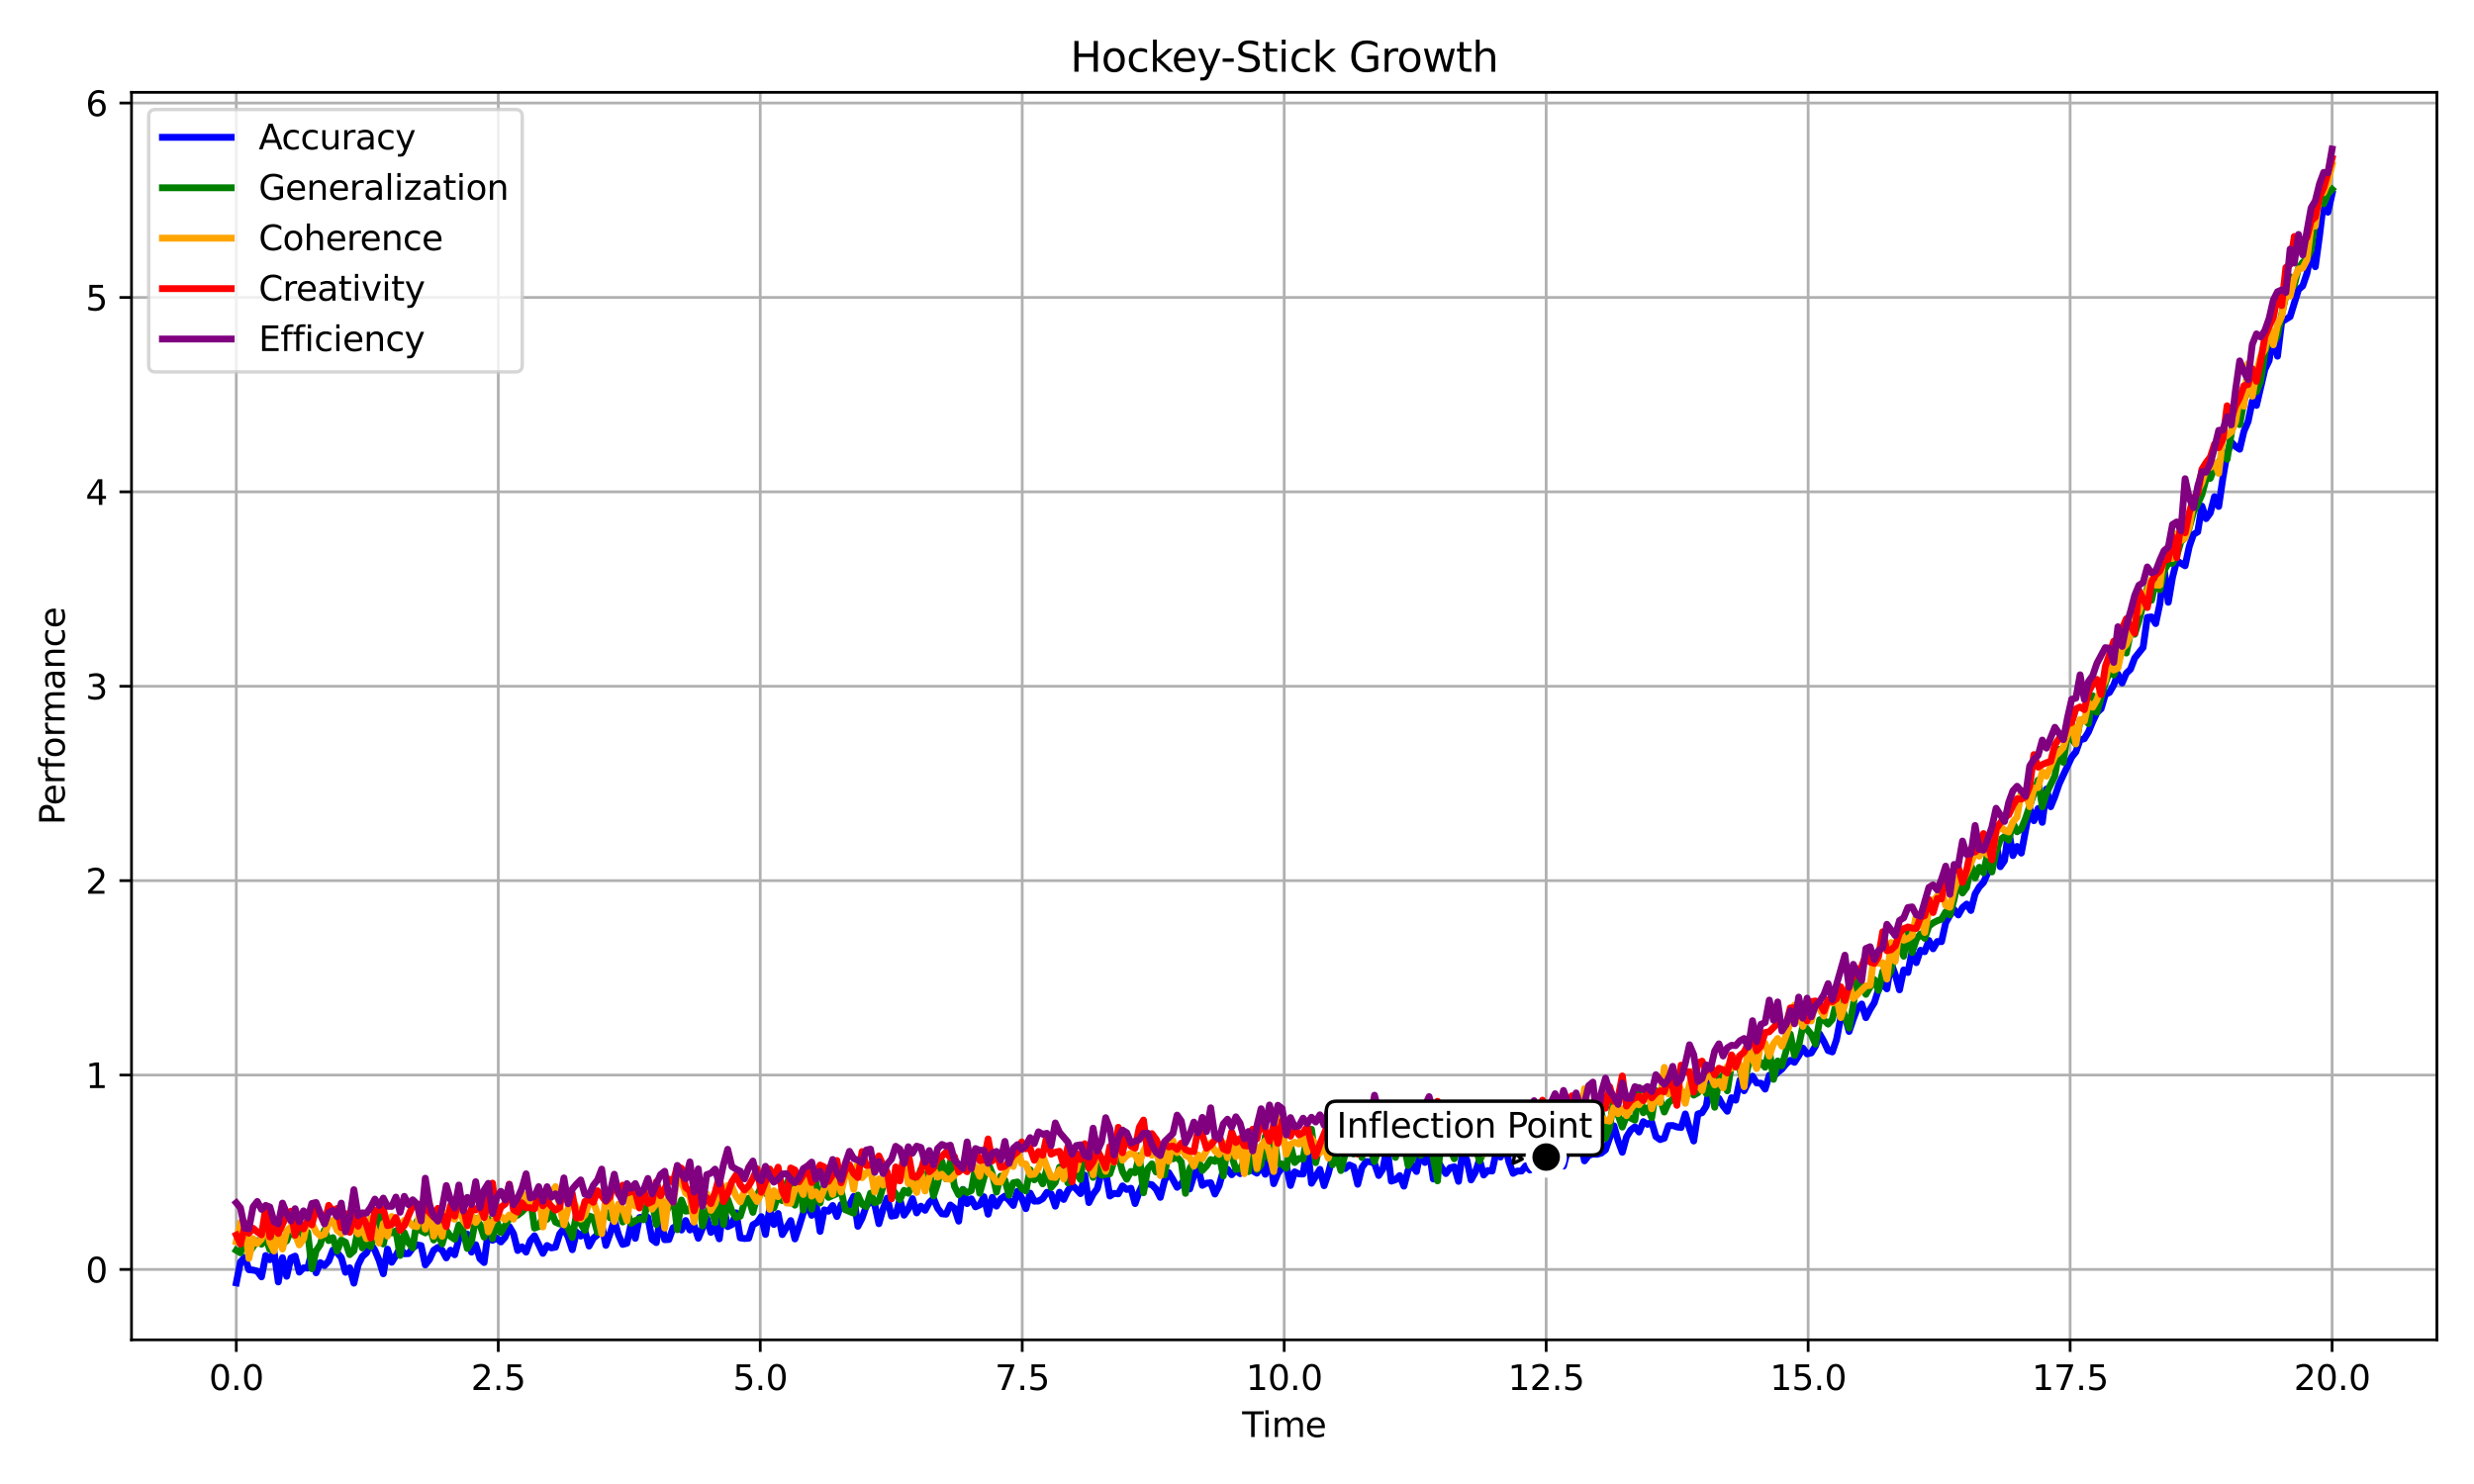 <?xml version="1.0" encoding="utf-8" standalone="no"?>
<!DOCTYPE svg PUBLIC "-//W3C//DTD SVG 1.1//EN"
  "http://www.w3.org/Graphics/SVG/1.1/DTD/svg11.dtd">
<svg xmlns:xlink="http://www.w3.org/1999/xlink" width="720pt" height="432pt" viewBox="0 0 720 432" xmlns="http://www.w3.org/2000/svg" version="1.1">
 <defs>
  <style type="text/css">*{stroke-linejoin: round; stroke-linecap: butt}</style>
 </defs>
 <g id="figure_1">
  <g id="patch_1">
   <path d="M 0 432
L 720 432
L 720 0
L 0 0
z
" style="fill: #ffffff"/>
  </g>
  <g id="axes_1">
   <g id="patch_2">
    <path d="M 38.27 390.04
L 709.2 390.04
L 709.2 26.88
L 38.27 26.88
z
" style="fill: #ffffff"/>
   </g>
   <g id="matplotlib.axis_1">
    <g id="xtick_1">
     <g id="line2d_1">
      <path d="M 68.767 390.04
L 68.767 26.88
" clip-path="url(#p6f578b6b84)" style="fill: none; stroke: #b0b0b0; stroke-width: 0.8; stroke-linecap: square"/>
     </g>
     <g id="line2d_2">
      <defs>
       <path id="m6773320f80" d="M 0 0
L 0 3.5
" style="stroke: #000000; stroke-width: 0.8"/>
      </defs>
      <g>
       <use xlink:href="#m6773320f80" x="68.767" y="390.04" style="stroke: #000000; stroke-width: 0.8"/>
      </g>
     </g>
     <g id="text_1">
      <!-- 0.0 -->
      <g transform="translate(60.815 404.638) scale(0.1 -0.1)">
       <defs>
        <path id="DejaVuSans-30" d="M 2034 4250
Q 1547 4250 1301 3770
Q 1056 3291 1056 2328
Q 1056 1369 1301 889
Q 1547 409 2034 409
Q 2525 409 2770 889
Q 3016 1369 3016 2328
Q 3016 3291 2770 3770
Q 2525 4250 2034 4250
z
M 2034 4750
Q 2819 4750 3233 4129
Q 3647 3509 3647 2328
Q 3647 1150 3233 529
Q 2819 -91 2034 -91
Q 1250 -91 836 529
Q 422 1150 422 2328
Q 422 3509 836 4129
Q 1250 4750 2034 4750
z
" transform="scale(0.016)"/>
        <path id="DejaVuSans-2e" d="M 684 794
L 1344 794
L 1344 0
L 684 0
L 684 794
z
" transform="scale(0.016)"/>
       </defs>
       <use xlink:href="#DejaVuSans-30"/>
       <use xlink:href="#DejaVuSans-2e" x="63.623"/>
       <use xlink:href="#DejaVuSans-30" x="95.41"/>
      </g>
     </g>
    </g>
    <g id="xtick_2">
     <g id="line2d_3">
      <path d="M 145.009 390.04
L 145.009 26.88
" clip-path="url(#p6f578b6b84)" style="fill: none; stroke: #b0b0b0; stroke-width: 0.8; stroke-linecap: square"/>
     </g>
     <g id="line2d_4">
      <g>
       <use xlink:href="#m6773320f80" x="145.009" y="390.04" style="stroke: #000000; stroke-width: 0.8"/>
      </g>
     </g>
     <g id="text_2">
      <!-- 2.5 -->
      <g transform="translate(137.057 404.638) scale(0.1 -0.1)">
       <defs>
        <path id="DejaVuSans-32" d="M 1228 531
L 3431 531
L 3431 0
L 469 0
L 469 531
Q 828 903 1448 1529
Q 2069 2156 2228 2338
Q 2531 2678 2651 2914
Q 2772 3150 2772 3378
Q 2772 3750 2511 3984
Q 2250 4219 1831 4219
Q 1534 4219 1204 4116
Q 875 4013 500 3803
L 500 4441
Q 881 4594 1212 4672
Q 1544 4750 1819 4750
Q 2544 4750 2975 4387
Q 3406 4025 3406 3419
Q 3406 3131 3298 2873
Q 3191 2616 2906 2266
Q 2828 2175 2409 1742
Q 1991 1309 1228 531
z
" transform="scale(0.016)"/>
        <path id="DejaVuSans-35" d="M 691 4666
L 3169 4666
L 3169 4134
L 1269 4134
L 1269 2991
Q 1406 3038 1543 3061
Q 1681 3084 1819 3084
Q 2600 3084 3056 2656
Q 3513 2228 3513 1497
Q 3513 744 3044 326
Q 2575 -91 1722 -91
Q 1428 -91 1123 -41
Q 819 9 494 109
L 494 744
Q 775 591 1075 516
Q 1375 441 1709 441
Q 2250 441 2565 725
Q 2881 1009 2881 1497
Q 2881 1984 2565 2268
Q 2250 2553 1709 2553
Q 1456 2553 1204 2497
Q 953 2441 691 2322
L 691 4666
z
" transform="scale(0.016)"/>
       </defs>
       <use xlink:href="#DejaVuSans-32"/>
       <use xlink:href="#DejaVuSans-2e" x="63.623"/>
       <use xlink:href="#DejaVuSans-35" x="95.41"/>
      </g>
     </g>
    </g>
    <g id="xtick_3">
     <g id="line2d_5">
      <path d="M 221.251 390.04
L 221.251 26.88
" clip-path="url(#p6f578b6b84)" style="fill: none; stroke: #b0b0b0; stroke-width: 0.8; stroke-linecap: square"/>
     </g>
     <g id="line2d_6">
      <g>
       <use xlink:href="#m6773320f80" x="221.251" y="390.04" style="stroke: #000000; stroke-width: 0.8"/>
      </g>
     </g>
     <g id="text_3">
      <!-- 5.0 -->
      <g transform="translate(213.299 404.638) scale(0.1 -0.1)">
       <use xlink:href="#DejaVuSans-35"/>
       <use xlink:href="#DejaVuSans-2e" x="63.623"/>
       <use xlink:href="#DejaVuSans-30" x="95.41"/>
      </g>
     </g>
    </g>
    <g id="xtick_4">
     <g id="line2d_7">
      <path d="M 297.493 390.04
L 297.493 26.88
" clip-path="url(#p6f578b6b84)" style="fill: none; stroke: #b0b0b0; stroke-width: 0.8; stroke-linecap: square"/>
     </g>
     <g id="line2d_8">
      <g>
       <use xlink:href="#m6773320f80" x="297.493" y="390.04" style="stroke: #000000; stroke-width: 0.8"/>
      </g>
     </g>
     <g id="text_4">
      <!-- 7.5 -->
      <g transform="translate(289.541 404.638) scale(0.1 -0.1)">
       <defs>
        <path id="DejaVuSans-37" d="M 525 4666
L 3525 4666
L 3525 4397
L 1831 0
L 1172 0
L 2766 4134
L 525 4134
L 525 4666
z
" transform="scale(0.016)"/>
       </defs>
       <use xlink:href="#DejaVuSans-37"/>
       <use xlink:href="#DejaVuSans-2e" x="63.623"/>
       <use xlink:href="#DejaVuSans-35" x="95.41"/>
      </g>
     </g>
    </g>
    <g id="xtick_5">
     <g id="line2d_9">
      <path d="M 373.735 390.04
L 373.735 26.88
" clip-path="url(#p6f578b6b84)" style="fill: none; stroke: #b0b0b0; stroke-width: 0.8; stroke-linecap: square"/>
     </g>
     <g id="line2d_10">
      <g>
       <use xlink:href="#m6773320f80" x="373.735" y="390.04" style="stroke: #000000; stroke-width: 0.8"/>
      </g>
     </g>
     <g id="text_5">
      <!-- 10.0 -->
      <g transform="translate(362.602 404.638) scale(0.1 -0.1)">
       <defs>
        <path id="DejaVuSans-31" d="M 794 531
L 1825 531
L 1825 4091
L 703 3866
L 703 4441
L 1819 4666
L 2450 4666
L 2450 531
L 3481 531
L 3481 0
L 794 0
L 794 531
z
" transform="scale(0.016)"/>
       </defs>
       <use xlink:href="#DejaVuSans-31"/>
       <use xlink:href="#DejaVuSans-30" x="63.623"/>
       <use xlink:href="#DejaVuSans-2e" x="127.246"/>
       <use xlink:href="#DejaVuSans-30" x="159.033"/>
      </g>
     </g>
    </g>
    <g id="xtick_6">
     <g id="line2d_11">
      <path d="M 449.977 390.04
L 449.977 26.88
" clip-path="url(#p6f578b6b84)" style="fill: none; stroke: #b0b0b0; stroke-width: 0.8; stroke-linecap: square"/>
     </g>
     <g id="line2d_12">
      <g>
       <use xlink:href="#m6773320f80" x="449.977" y="390.04" style="stroke: #000000; stroke-width: 0.8"/>
      </g>
     </g>
     <g id="text_6">
      <!-- 12.5 -->
      <g transform="translate(438.844 404.638) scale(0.1 -0.1)">
       <use xlink:href="#DejaVuSans-31"/>
       <use xlink:href="#DejaVuSans-32" x="63.623"/>
       <use xlink:href="#DejaVuSans-2e" x="127.246"/>
       <use xlink:href="#DejaVuSans-35" x="159.033"/>
      </g>
     </g>
    </g>
    <g id="xtick_7">
     <g id="line2d_13">
      <path d="M 526.219 390.04
L 526.219 26.88
" clip-path="url(#p6f578b6b84)" style="fill: none; stroke: #b0b0b0; stroke-width: 0.8; stroke-linecap: square"/>
     </g>
     <g id="line2d_14">
      <g>
       <use xlink:href="#m6773320f80" x="526.219" y="390.04" style="stroke: #000000; stroke-width: 0.8"/>
      </g>
     </g>
     <g id="text_7">
      <!-- 15.0 -->
      <g transform="translate(515.086 404.638) scale(0.1 -0.1)">
       <use xlink:href="#DejaVuSans-31"/>
       <use xlink:href="#DejaVuSans-35" x="63.623"/>
       <use xlink:href="#DejaVuSans-2e" x="127.246"/>
       <use xlink:href="#DejaVuSans-30" x="159.033"/>
      </g>
     </g>
    </g>
    <g id="xtick_8">
     <g id="line2d_15">
      <path d="M 602.461 390.04
L 602.461 26.88
" clip-path="url(#p6f578b6b84)" style="fill: none; stroke: #b0b0b0; stroke-width: 0.8; stroke-linecap: square"/>
     </g>
     <g id="line2d_16">
      <g>
       <use xlink:href="#m6773320f80" x="602.461" y="390.04" style="stroke: #000000; stroke-width: 0.8"/>
      </g>
     </g>
     <g id="text_8">
      <!-- 17.5 -->
      <g transform="translate(591.328 404.638) scale(0.1 -0.1)">
       <use xlink:href="#DejaVuSans-31"/>
       <use xlink:href="#DejaVuSans-37" x="63.623"/>
       <use xlink:href="#DejaVuSans-2e" x="127.246"/>
       <use xlink:href="#DejaVuSans-35" x="159.033"/>
      </g>
     </g>
    </g>
    <g id="xtick_9">
     <g id="line2d_17">
      <path d="M 678.703 390.04
L 678.703 26.88
" clip-path="url(#p6f578b6b84)" style="fill: none; stroke: #b0b0b0; stroke-width: 0.8; stroke-linecap: square"/>
     </g>
     <g id="line2d_18">
      <g>
       <use xlink:href="#m6773320f80" x="678.703" y="390.04" style="stroke: #000000; stroke-width: 0.8"/>
      </g>
     </g>
     <g id="text_9">
      <!-- 20.0 -->
      <g transform="translate(667.57 404.638) scale(0.1 -0.1)">
       <use xlink:href="#DejaVuSans-32"/>
       <use xlink:href="#DejaVuSans-30" x="63.623"/>
       <use xlink:href="#DejaVuSans-2e" x="127.246"/>
       <use xlink:href="#DejaVuSans-30" x="159.033"/>
      </g>
     </g>
    </g>
    <g id="text_10">
     <!-- Time -->
     <g transform="translate(361.501 418.317) scale(0.1 -0.1)">
      <defs>
       <path id="DejaVuSans-54" d="M -19 4666
L 3928 4666
L 3928 4134
L 2272 4134
L 2272 0
L 1638 0
L 1638 4134
L -19 4134
L -19 4666
z
" transform="scale(0.016)"/>
       <path id="DejaVuSans-69" d="M 603 3500
L 1178 3500
L 1178 0
L 603 0
L 603 3500
z
M 603 4863
L 1178 4863
L 1178 4134
L 603 4134
L 603 4863
z
" transform="scale(0.016)"/>
       <path id="DejaVuSans-6d" d="M 3328 2828
Q 3544 3216 3844 3400
Q 4144 3584 4550 3584
Q 5097 3584 5394 3201
Q 5691 2819 5691 2113
L 5691 0
L 5113 0
L 5113 2094
Q 5113 2597 4934 2840
Q 4756 3084 4391 3084
Q 3944 3084 3684 2787
Q 3425 2491 3425 1978
L 3425 0
L 2847 0
L 2847 2094
Q 2847 2600 2669 2842
Q 2491 3084 2119 3084
Q 1678 3084 1418 2786
Q 1159 2488 1159 1978
L 1159 0
L 581 0
L 581 3500
L 1159 3500
L 1159 2956
Q 1356 3278 1631 3431
Q 1906 3584 2284 3584
Q 2666 3584 2933 3390
Q 3200 3197 3328 2828
z
" transform="scale(0.016)"/>
       <path id="DejaVuSans-65" d="M 3597 1894
L 3597 1613
L 953 1613
Q 991 1019 1311 708
Q 1631 397 2203 397
Q 2534 397 2845 478
Q 3156 559 3463 722
L 3463 178
Q 3153 47 2828 -22
Q 2503 -91 2169 -91
Q 1331 -91 842 396
Q 353 884 353 1716
Q 353 2575 817 3079
Q 1281 3584 2069 3584
Q 2775 3584 3186 3129
Q 3597 2675 3597 1894
z
M 3022 2063
Q 3016 2534 2758 2815
Q 2500 3097 2075 3097
Q 1594 3097 1305 2825
Q 1016 2553 972 2059
L 3022 2063
z
" transform="scale(0.016)"/>
      </defs>
      <use xlink:href="#DejaVuSans-54"/>
      <use xlink:href="#DejaVuSans-69" x="57.959"/>
      <use xlink:href="#DejaVuSans-6d" x="85.742"/>
      <use xlink:href="#DejaVuSans-65" x="183.154"/>
     </g>
    </g>
   </g>
   <g id="matplotlib.axis_2">
    <g id="ytick_1">
     <g id="line2d_19">
      <path d="M 38.27 369.542
L 709.2 369.542
" clip-path="url(#p6f578b6b84)" style="fill: none; stroke: #b0b0b0; stroke-width: 0.8; stroke-linecap: square"/>
     </g>
     <g id="line2d_20">
      <defs>
       <path id="m74eb3a2bf4" d="M 0 0
L -3.5 0
" style="stroke: #000000; stroke-width: 0.8"/>
      </defs>
      <g>
       <use xlink:href="#m74eb3a2bf4" x="38.27" y="369.542" style="stroke: #000000; stroke-width: 0.8"/>
      </g>
     </g>
     <g id="text_11">
      <!-- 0 -->
      <g transform="translate(24.907 373.341) scale(0.1 -0.1)">
       <use xlink:href="#DejaVuSans-30"/>
      </g>
     </g>
    </g>
    <g id="ytick_2">
     <g id="line2d_21">
      <path d="M 38.27 312.95
L 709.2 312.95
" clip-path="url(#p6f578b6b84)" style="fill: none; stroke: #b0b0b0; stroke-width: 0.8; stroke-linecap: square"/>
     </g>
     <g id="line2d_22">
      <g>
       <use xlink:href="#m74eb3a2bf4" x="38.27" y="312.95" style="stroke: #000000; stroke-width: 0.8"/>
      </g>
     </g>
     <g id="text_12">
      <!-- 1 -->
      <g transform="translate(24.907 316.749) scale(0.1 -0.1)">
       <use xlink:href="#DejaVuSans-31"/>
      </g>
     </g>
    </g>
    <g id="ytick_3">
     <g id="line2d_23">
      <path d="M 38.27 256.358
L 709.2 256.358
" clip-path="url(#p6f578b6b84)" style="fill: none; stroke: #b0b0b0; stroke-width: 0.8; stroke-linecap: square"/>
     </g>
     <g id="line2d_24">
      <g>
       <use xlink:href="#m74eb3a2bf4" x="38.27" y="256.358" style="stroke: #000000; stroke-width: 0.8"/>
      </g>
     </g>
     <g id="text_13">
      <!-- 2 -->
      <g transform="translate(24.907 260.157) scale(0.1 -0.1)">
       <use xlink:href="#DejaVuSans-32"/>
      </g>
     </g>
    </g>
    <g id="ytick_4">
     <g id="line2d_25">
      <path d="M 38.27 199.766
L 709.2 199.766
" clip-path="url(#p6f578b6b84)" style="fill: none; stroke: #b0b0b0; stroke-width: 0.8; stroke-linecap: square"/>
     </g>
     <g id="line2d_26">
      <g>
       <use xlink:href="#m74eb3a2bf4" x="38.27" y="199.766" style="stroke: #000000; stroke-width: 0.8"/>
      </g>
     </g>
     <g id="text_14">
      <!-- 3 -->
      <g transform="translate(24.907 203.565) scale(0.1 -0.1)">
       <defs>
        <path id="DejaVuSans-33" d="M 2597 2516
Q 3050 2419 3304 2112
Q 3559 1806 3559 1356
Q 3559 666 3084 287
Q 2609 -91 1734 -91
Q 1441 -91 1130 -33
Q 819 25 488 141
L 488 750
Q 750 597 1062 519
Q 1375 441 1716 441
Q 2309 441 2620 675
Q 2931 909 2931 1356
Q 2931 1769 2642 2001
Q 2353 2234 1838 2234
L 1294 2234
L 1294 2753
L 1863 2753
Q 2328 2753 2575 2939
Q 2822 3125 2822 3475
Q 2822 3834 2567 4026
Q 2313 4219 1838 4219
Q 1578 4219 1281 4162
Q 984 4106 628 3988
L 628 4550
Q 988 4650 1302 4700
Q 1616 4750 1894 4750
Q 2613 4750 3031 4423
Q 3450 4097 3450 3541
Q 3450 3153 3228 2886
Q 3006 2619 2597 2516
z
" transform="scale(0.016)"/>
       </defs>
       <use xlink:href="#DejaVuSans-33"/>
      </g>
     </g>
    </g>
    <g id="ytick_5">
     <g id="line2d_27">
      <path d="M 38.27 143.174
L 709.2 143.174
" clip-path="url(#p6f578b6b84)" style="fill: none; stroke: #b0b0b0; stroke-width: 0.8; stroke-linecap: square"/>
     </g>
     <g id="line2d_28">
      <g>
       <use xlink:href="#m74eb3a2bf4" x="38.27" y="143.174" style="stroke: #000000; stroke-width: 0.8"/>
      </g>
     </g>
     <g id="text_15">
      <!-- 4 -->
      <g transform="translate(24.907 146.973) scale(0.1 -0.1)">
       <defs>
        <path id="DejaVuSans-34" d="M 2419 4116
L 825 1625
L 2419 1625
L 2419 4116
z
M 2253 4666
L 3047 4666
L 3047 1625
L 3713 1625
L 3713 1100
L 3047 1100
L 3047 0
L 2419 0
L 2419 1100
L 313 1100
L 313 1709
L 2253 4666
z
" transform="scale(0.016)"/>
       </defs>
       <use xlink:href="#DejaVuSans-34"/>
      </g>
     </g>
    </g>
    <g id="ytick_6">
     <g id="line2d_29">
      <path d="M 38.27 86.582
L 709.2 86.582
" clip-path="url(#p6f578b6b84)" style="fill: none; stroke: #b0b0b0; stroke-width: 0.8; stroke-linecap: square"/>
     </g>
     <g id="line2d_30">
      <g>
       <use xlink:href="#m74eb3a2bf4" x="38.27" y="86.582" style="stroke: #000000; stroke-width: 0.8"/>
      </g>
     </g>
     <g id="text_16">
      <!-- 5 -->
      <g transform="translate(24.907 90.381) scale(0.1 -0.1)">
       <use xlink:href="#DejaVuSans-35"/>
      </g>
     </g>
    </g>
    <g id="ytick_7">
     <g id="line2d_31">
      <path d="M 38.27 29.99
L 709.2 29.99
" clip-path="url(#p6f578b6b84)" style="fill: none; stroke: #b0b0b0; stroke-width: 0.8; stroke-linecap: square"/>
     </g>
     <g id="line2d_32">
      <g>
       <use xlink:href="#m74eb3a2bf4" x="38.27" y="29.99" style="stroke: #000000; stroke-width: 0.8"/>
      </g>
     </g>
     <g id="text_17">
      <!-- 6 -->
      <g transform="translate(24.907 33.789) scale(0.1 -0.1)">
       <defs>
        <path id="DejaVuSans-36" d="M 2113 2584
Q 1688 2584 1439 2293
Q 1191 2003 1191 1497
Q 1191 994 1439 701
Q 1688 409 2113 409
Q 2538 409 2786 701
Q 3034 994 3034 1497
Q 3034 2003 2786 2293
Q 2538 2584 2113 2584
z
M 3366 4563
L 3366 3988
Q 3128 4100 2886 4159
Q 2644 4219 2406 4219
Q 1781 4219 1451 3797
Q 1122 3375 1075 2522
Q 1259 2794 1537 2939
Q 1816 3084 2150 3084
Q 2853 3084 3261 2657
Q 3669 2231 3669 1497
Q 3669 778 3244 343
Q 2819 -91 2113 -91
Q 1303 -91 875 529
Q 447 1150 447 2328
Q 447 3434 972 4092
Q 1497 4750 2381 4750
Q 2619 4750 2861 4703
Q 3103 4656 3366 4563
z
" transform="scale(0.016)"/>
       </defs>
       <use xlink:href="#DejaVuSans-36"/>
      </g>
     </g>
    </g>
    <g id="text_18">
     <!-- Performance -->
     <g transform="translate(18.828 240.142) rotate(-90) scale(0.1 -0.1)">
      <defs>
       <path id="DejaVuSans-50" d="M 1259 4147
L 1259 2394
L 2053 2394
Q 2494 2394 2734 2622
Q 2975 2850 2975 3272
Q 2975 3691 2734 3919
Q 2494 4147 2053 4147
L 1259 4147
z
M 628 4666
L 2053 4666
Q 2838 4666 3239 4311
Q 3641 3956 3641 3272
Q 3641 2581 3239 2228
Q 2838 1875 2053 1875
L 1259 1875
L 1259 0
L 628 0
L 628 4666
z
" transform="scale(0.016)"/>
       <path id="DejaVuSans-72" d="M 2631 2963
Q 2534 3019 2420 3045
Q 2306 3072 2169 3072
Q 1681 3072 1420 2755
Q 1159 2438 1159 1844
L 1159 0
L 581 0
L 581 3500
L 1159 3500
L 1159 2956
Q 1341 3275 1631 3429
Q 1922 3584 2338 3584
Q 2397 3584 2469 3576
Q 2541 3569 2628 3553
L 2631 2963
z
" transform="scale(0.016)"/>
       <path id="DejaVuSans-66" d="M 2375 4863
L 2375 4384
L 1825 4384
Q 1516 4384 1395 4259
Q 1275 4134 1275 3809
L 1275 3500
L 2222 3500
L 2222 3053
L 1275 3053
L 1275 0
L 697 0
L 697 3053
L 147 3053
L 147 3500
L 697 3500
L 697 3744
Q 697 4328 969 4595
Q 1241 4863 1831 4863
L 2375 4863
z
" transform="scale(0.016)"/>
       <path id="DejaVuSans-6f" d="M 1959 3097
Q 1497 3097 1228 2736
Q 959 2375 959 1747
Q 959 1119 1226 758
Q 1494 397 1959 397
Q 2419 397 2687 759
Q 2956 1122 2956 1747
Q 2956 2369 2687 2733
Q 2419 3097 1959 3097
z
M 1959 3584
Q 2709 3584 3137 3096
Q 3566 2609 3566 1747
Q 3566 888 3137 398
Q 2709 -91 1959 -91
Q 1206 -91 779 398
Q 353 888 353 1747
Q 353 2609 779 3096
Q 1206 3584 1959 3584
z
" transform="scale(0.016)"/>
       <path id="DejaVuSans-61" d="M 2194 1759
Q 1497 1759 1228 1600
Q 959 1441 959 1056
Q 959 750 1161 570
Q 1363 391 1709 391
Q 2188 391 2477 730
Q 2766 1069 2766 1631
L 2766 1759
L 2194 1759
z
M 3341 1997
L 3341 0
L 2766 0
L 2766 531
Q 2569 213 2275 61
Q 1981 -91 1556 -91
Q 1019 -91 701 211
Q 384 513 384 1019
Q 384 1609 779 1909
Q 1175 2209 1959 2209
L 2766 2209
L 2766 2266
Q 2766 2663 2505 2880
Q 2244 3097 1772 3097
Q 1472 3097 1187 3025
Q 903 2953 641 2809
L 641 3341
Q 956 3463 1253 3523
Q 1550 3584 1831 3584
Q 2591 3584 2966 3190
Q 3341 2797 3341 1997
z
" transform="scale(0.016)"/>
       <path id="DejaVuSans-6e" d="M 3513 2113
L 3513 0
L 2938 0
L 2938 2094
Q 2938 2591 2744 2837
Q 2550 3084 2163 3084
Q 1697 3084 1428 2787
Q 1159 2491 1159 1978
L 1159 0
L 581 0
L 581 3500
L 1159 3500
L 1159 2956
Q 1366 3272 1645 3428
Q 1925 3584 2291 3584
Q 2894 3584 3203 3211
Q 3513 2838 3513 2113
z
" transform="scale(0.016)"/>
       <path id="DejaVuSans-63" d="M 3122 3366
L 3122 2828
Q 2878 2963 2633 3030
Q 2388 3097 2138 3097
Q 1578 3097 1268 2742
Q 959 2388 959 1747
Q 959 1106 1268 751
Q 1578 397 2138 397
Q 2388 397 2633 464
Q 2878 531 3122 666
L 3122 134
Q 2881 22 2623 -34
Q 2366 -91 2075 -91
Q 1284 -91 818 406
Q 353 903 353 1747
Q 353 2603 823 3093
Q 1294 3584 2113 3584
Q 2378 3584 2631 3529
Q 2884 3475 3122 3366
z
" transform="scale(0.016)"/>
      </defs>
      <use xlink:href="#DejaVuSans-50"/>
      <use xlink:href="#DejaVuSans-65" x="56.678"/>
      <use xlink:href="#DejaVuSans-72" x="118.201"/>
      <use xlink:href="#DejaVuSans-66" x="159.314"/>
      <use xlink:href="#DejaVuSans-6f" x="194.52"/>
      <use xlink:href="#DejaVuSans-72" x="255.701"/>
      <use xlink:href="#DejaVuSans-6d" x="295.064"/>
      <use xlink:href="#DejaVuSans-61" x="392.477"/>
      <use xlink:href="#DejaVuSans-6e" x="453.756"/>
      <use xlink:href="#DejaVuSans-63" x="517.135"/>
      <use xlink:href="#DejaVuSans-65" x="572.115"/>
     </g>
    </g>
   </g>
   <g id="line2d_33">
    <path d="M 68.767 373.462
L 69.989 367.349
L 71.211 366.037
L 72.434 369.623
L 73.656 369.725
L 74.878 370.027
L 76.101 371.702
L 77.323 365.492
L 78.545 366.703
L 79.768 364.443
L 80.99 373.183
L 82.212 366.122
L 83.435 371.534
L 84.657 366.211
L 85.879 365.659
L 87.102 370.318
L 88.324 369.082
L 89.546 369.149
L 90.769 364.368
L 91.991 370.525
L 93.213 367.558
L 94.435 368.418
L 95.658 367.091
L 96.88 363.909
L 98.102 364.646
L 99.325 366.078
L 100.547 370.371
L 101.769 369.062
L 102.992 373.533
L 104.214 368.234
L 105.436 365.777
L 106.659 364.718
L 107.881 362.028
L 109.103 363.976
L 110.326 366.9
L 111.548 370.803
L 112.77 363.634
L 113.993 367.456
L 115.215 365.514
L 116.437 363.264
L 117.66 364.982
L 118.882 364.947
L 120.104 363.294
L 121.326 362.379
L 122.549 362.591
L 123.771 368.219
L 124.993 366.634
L 126.216 363.952
L 127.438 363.12
L 128.66 363.918
L 129.883 366.179
L 131.105 363.934
L 132.327 365.26
L 133.55 360.687
L 134.772 359.2
L 135.994 359.259
L 137.217 364.492
L 138.439 362.339
L 139.661 366.401
L 140.884 367.531
L 142.106 358.375
L 143.328 361.05
L 144.55 360.424
L 145.773 361.536
L 146.995 360.171
L 148.217 357.044
L 149.44 359.117
L 150.662 364.034
L 151.884 362.961
L 153.107 364.492
L 154.329 361.165
L 155.551 359.742
L 157.996 364.855
L 159.218 362.575
L 160.441 363.274
L 161.663 363.06
L 162.885 359.208
L 164.108 357.639
L 165.33 360.081
L 166.552 363.798
L 167.775 358.68
L 168.997 359.833
L 170.219 358.395
L 171.441 362.743
L 172.664 360.462
L 173.886 359.461
L 175.108 356.391
L 176.331 362.533
L 177.553 359.103
L 178.775 355.157
L 179.998 359.494
L 181.22 362.255
L 182.442 361.923
L 183.665 356.249
L 184.887 360.486
L 186.109 354.427
L 187.332 354.334
L 188.554 354.39
L 189.776 360.81
L 190.999 361.731
L 192.221 354.072
L 193.443 360.889
L 194.666 360.819
L 195.888 357.416
L 197.11 356.801
L 198.332 358.068
L 199.555 355.305
L 200.777 358.058
L 201.999 356.72
L 203.222 360.46
L 205.666 354.605
L 206.889 358.757
L 208.111 357.211
L 209.333 360.631
L 210.556 351.179
L 211.778 357.079
L 213 356.483
L 214.223 353.069
L 215.445 360.357
L 216.667 360.541
L 217.89 360.463
L 219.112 356.553
L 220.334 355.85
L 221.556 354.165
L 222.779 359.351
L 224.001 351.817
L 225.223 356.457
L 226.446 353.256
L 227.668 359.394
L 230.113 355.321
L 231.335 360.659
L 232.557 357.057
L 233.78 353.082
L 235.002 350.656
L 236.224 353.794
L 237.447 350.248
L 238.669 358.463
L 239.891 352.196
L 241.114 352.599
L 242.336 350.927
L 243.558 354.139
L 244.781 350.669
L 246.003 351.999
L 247.225 350.769
L 248.447 348.277
L 249.67 356.988
L 250.892 354.606
L 252.114 351.057
L 253.337 349.752
L 254.559 350.598
L 255.781 356.228
L 257.004 351.939
L 258.226 348.767
L 259.448 354.029
L 260.671 353.808
L 261.893 349.173
L 263.115 353.745
L 264.338 351.961
L 265.56 348.929
L 266.782 353.084
L 268.005 351.125
L 269.227 352.33
L 270.449 350.064
L 271.671 348.903
L 272.894 351.747
L 274.116 353.343
L 275.338 353.457
L 276.561 350.777
L 277.783 351.722
L 279.005 355.489
L 280.228 346.254
L 281.45 350.384
L 282.672 348.986
L 283.895 351.321
L 285.117 350.771
L 286.339 348.373
L 287.562 353.464
L 288.784 348.549
L 290.006 351.117
L 291.229 349.014
L 292.451 348.183
L 293.673 349.411
L 294.896 350.918
L 296.118 346.792
L 297.34 348.737
L 298.562 351.85
L 299.785 347.318
L 301.007 349.666
L 302.229 349.631
L 303.452 348.938
L 304.674 347.084
L 305.896 347.528
L 307.119 351.135
L 308.341 347.062
L 309.563 349.168
L 310.786 346.585
L 312.008 344.997
L 313.23 346.136
L 314.453 347.478
L 315.675 342.093
L 316.897 350.076
L 318.12 347.644
L 319.342 346.023
L 320.564 341.099
L 321.787 341.073
L 323.009 348.17
L 324.231 347.392
L 325.453 347.538
L 326.676 345.221
L 327.898 346.267
L 329.12 345.9
L 330.343 350.365
L 331.565 346.9
L 332.787 344.285
L 334.01 344.654
L 335.232 344.873
L 336.454 346.155
L 337.677 348.56
L 338.899 343.745
L 340.121 341.347
L 341.344 343.347
L 342.566 345.631
L 343.788 344.635
L 345.011 342.954
L 346.233 346.125
L 347.455 342.219
L 348.677 340.152
L 349.9 345.066
L 351.122 344.417
L 352.344 344.305
L 353.567 347.592
L 354.789 345.18
L 356.011 340.778
L 357.234 340.377
L 358.456 341.967
L 359.678 340.683
L 360.901 341.661
L 362.123 338.144
L 363.345 337.708
L 364.568 340.826
L 365.79 341.508
L 367.012 339.35
L 368.235 341.839
L 369.457 336.008
L 370.679 344.573
L 371.902 341.602
L 373.124 339.859
L 374.346 339.365
L 375.568 345.093
L 376.791 341.13
L 378.013 341.729
L 379.235 341.769
L 380.458 333.64
L 381.68 344.455
L 384.125 340.398
L 385.347 345.164
L 386.569 341.637
L 387.792 336.855
L 389.014 337.92
L 390.236 338.075
L 391.459 340.183
L 392.681 339.122
L 393.903 339.652
L 395.126 344.748
L 396.348 339.869
L 397.57 338.171
L 398.793 338.171
L 400.015 338.664
L 401.237 342.199
L 402.459 340.295
L 403.682 333.973
L 404.904 343.836
L 406.126 343.438
L 407.349 342.218
L 408.571 345.296
L 409.793 340.658
L 411.016 339.188
L 412.238 341.035
L 413.46 335.029
L 414.683 338.402
L 415.905 334.977
L 417.127 343.212
L 418.35 337.874
L 419.572 339.931
L 420.794 341.632
L 422.017 339.948
L 423.239 339.653
L 424.461 343.898
L 425.683 335.208
L 426.906 337.747
L 428.128 343.485
L 429.35 341.266
L 430.573 337.58
L 431.795 342.052
L 433.017 340.75
L 434.24 340.905
L 435.462 335.304
L 436.684 336.831
L 437.907 332.801
L 439.129 338.238
L 440.351 341.573
L 441.574 340.895
L 442.796 340.909
L 444.018 339.374
L 445.241 340.61
L 446.463 337.1
L 447.685 339.421
L 448.908 336.729
L 450.13 335.486
L 451.352 335.393
L 453.797 336.07
L 455.019 339.465
L 456.241 334.83
L 457.464 334.07
L 458.686 329.436
L 459.908 331.957
L 461.131 337.933
L 462.353 336.33
L 463.575 335.967
L 464.798 336.013
L 466.02 335.673
L 467.242 334.726
L 469.687 327.722
L 470.909 332.106
L 472.132 335.445
L 473.354 330.98
L 474.576 328.975
L 475.798 328.016
L 477.021 329.54
L 478.243 326.513
L 479.465 327.31
L 480.688 326.688
L 481.91 330.873
L 483.132 331.748
L 484.355 331.331
L 485.577 327.691
L 486.799 327.632
L 488.022 328.061
L 489.244 328.235
L 490.466 324.276
L 491.689 328.559
L 492.911 332.153
L 494.133 324.294
L 495.356 323.909
L 496.578 321.962
L 497.8 314.48
L 499.023 321.799
L 500.245 319.743
L 501.467 321.955
L 502.689 323.494
L 503.912 319.548
L 505.134 320.27
L 506.356 314.444
L 507.579 317.529
L 508.801 315.032
L 510.023 313.272
L 511.246 315.264
L 512.468 315.319
L 513.69 317.046
L 514.913 313.024
L 516.135 313.404
L 517.357 312.176
L 518.58 311.216
L 519.802 309.687
L 521.024 308.662
L 522.247 309.246
L 523.469 307.326
L 524.691 305.106
L 525.914 306.803
L 527.136 306.503
L 528.358 304.486
L 529.58 301.009
L 530.803 303.173
L 532.025 305.81
L 533.247 306.228
L 534.47 302.659
L 535.692 296.27
L 536.914 295.76
L 538.137 300.266
L 539.359 296.646
L 540.581 293.44
L 541.804 292.276
L 543.026 296.252
L 544.248 293.861
L 545.471 291.892
L 546.693 288.062
L 547.915 286.368
L 549.138 287.867
L 550.36 280.361
L 551.582 283.768
L 552.804 288.152
L 554.027 282.357
L 555.249 283.1
L 556.471 276.887
L 557.694 280.23
L 558.916 276.632
L 560.138 277.046
L 561.361 273.775
L 562.583 276.198
L 563.805 274.073
L 565.028 274.127
L 566.25 268.62
L 567.472 266.463
L 568.695 264.799
L 569.917 266.351
L 571.139 264.202
L 572.362 263.177
L 573.584 265.045
L 574.806 260.222
L 576.029 258.184
L 577.251 256.89
L 579.695 251.35
L 580.918 245.388
L 582.14 252.308
L 583.362 250.542
L 584.585 241.686
L 585.807 249.064
L 587.029 246.412
L 588.252 248.344
L 590.696 235.325
L 591.919 238.914
L 593.141 235.359
L 594.363 239.396
L 595.586 229.683
L 596.808 234.841
L 598.03 231.845
L 599.253 228.229
L 602.92 220.396
L 604.142 218.871
L 605.364 215.405
L 606.586 215.049
L 607.809 213.035
L 609.031 210.078
L 610.253 207.458
L 611.476 206.332
L 612.698 202.205
L 613.92 201.561
L 615.143 199.425
L 616.365 196.222
L 617.587 198.831
L 618.81 195.967
L 620.032 194.812
L 621.254 191.558
L 623.699 188.472
L 624.921 179.717
L 626.144 179.583
L 627.366 181.529
L 628.588 175.717
L 629.81 165.477
L 631.033 175.323
L 632.255 168.074
L 633.477 163.249
L 635.922 164.701
L 637.144 159.049
L 638.367 155.553
L 639.589 154.835
L 640.811 147.334
L 642.034 150.975
L 643.256 149.311
L 644.478 144.585
L 645.701 147.433
L 646.923 139.128
L 648.145 132.052
L 649.368 128.717
L 650.59 129.963
L 651.812 130.778
L 653.035 125.587
L 654.257 122.71
L 655.479 116.837
L 656.701 118.02
L 659.146 107.498
L 660.368 104.988
L 661.591 97.612
L 662.813 103.692
L 664.035 93.689
L 666.48 92.179
L 668.925 84.29
L 670.147 83.236
L 671.369 79.654
L 672.592 73.605
L 673.814 77.659
L 675.036 68.703
L 676.259 58.488
L 677.481 61.77
L 678.703 56.407
L 678.703 56.407
" clip-path="url(#p6f578b6b84)" style="fill: none; stroke: #0000ff; stroke-width: 2; stroke-linecap: square"/>
   </g>
   <g id="line2d_34">
    <path d="M 68.767 363.967
L 69.989 364.714
L 71.211 360.294
L 72.434 364.682
L 74.878 361.151
L 76.101 362.184
L 77.323 360.342
L 78.545 363.781
L 79.768 359.556
L 80.99 359.824
L 82.212 362.11
L 83.435 361.198
L 84.657 358.131
L 85.879 359.828
L 87.102 356.894
L 88.324 360.09
L 89.546 358.728
L 90.769 369.347
L 91.991 364.111
L 93.213 362.273
L 94.435 358.056
L 95.658 361.136
L 96.88 360.277
L 98.102 364.208
L 99.325 360.962
L 100.547 361.62
L 101.769 365.226
L 102.992 364.12
L 104.214 357.861
L 105.436 363.271
L 106.659 361.633
L 107.881 362.946
L 109.103 359.089
L 110.326 353.917
L 111.548 362.129
L 112.77 356.782
L 113.993 358.91
L 115.215 358.323
L 116.437 365.476
L 117.66 358.831
L 118.882 361.761
L 120.104 363.281
L 121.326 355.477
L 122.549 358.286
L 123.771 358.909
L 124.993 357.106
L 126.216 360.97
L 127.438 358.914
L 128.66 362.128
L 129.883 358.161
L 131.105 359.922
L 132.327 360.744
L 133.55 356.566
L 134.772 358.212
L 135.994 363.433
L 137.217 361.394
L 138.439 354.71
L 139.661 356.438
L 140.884 360.139
L 142.106 354.823
L 143.328 360.588
L 144.55 355.444
L 145.773 358.786
L 148.217 354.77
L 150.662 353.725
L 151.884 352.775
L 153.107 351.471
L 154.329 348.414
L 155.551 357.512
L 156.774 357.048
L 157.996 354.216
L 159.218 354.926
L 160.441 352.675
L 161.663 355.778
L 162.885 356.291
L 164.108 355.159
L 165.33 357.523
L 166.552 360.252
L 167.775 353.333
L 168.997 356.254
L 170.219 358.165
L 171.441 353.98
L 172.664 354.417
L 173.886 358.768
L 175.108 354.632
L 176.331 352.722
L 177.553 354.53
L 178.775 354.234
L 179.998 351.475
L 181.22 355.727
L 182.442 352.718
L 183.665 356.12
L 184.887 355.354
L 186.109 354.755
L 187.332 355.085
L 188.554 349.546
L 189.776 349.489
L 190.999 356.489
L 192.221 351.7
L 193.443 353.62
L 194.666 351.084
L 195.888 347.892
L 197.11 357.971
L 198.332 349.349
L 199.555 352.588
L 200.777 352.412
L 201.999 347.992
L 203.222 346.723
L 204.444 356.888
L 205.666 352.805
L 206.889 351.257
L 208.111 355.893
L 209.333 343.651
L 210.556 356.464
L 211.778 349.094
L 213 352.566
L 214.223 354.418
L 215.445 354.042
L 216.667 350.087
L 217.89 348.785
L 219.112 352.925
L 220.334 348.14
L 221.556 345.285
L 222.779 347.385
L 224.001 348.049
L 225.223 351.635
L 226.446 348.147
L 227.668 349.51
L 228.89 344.655
L 230.113 342.073
L 231.335 350.83
L 232.557 342.417
L 233.78 352.26
L 235.002 345.092
L 236.224 352.013
L 237.447 344.163
L 238.669 350.189
L 239.891 345.101
L 241.114 348.572
L 243.558 347.473
L 244.781 346.515
L 246.003 352.156
L 248.447 353.183
L 249.67 347.896
L 250.892 350.607
L 252.114 351.256
L 253.337 347.349
L 254.559 350.14
L 255.781 349.578
L 257.004 345.345
L 258.226 341.936
L 259.448 345.8
L 261.893 349.244
L 263.115 346.516
L 264.338 347.373
L 265.56 344.62
L 266.782 343.912
L 268.005 340.368
L 269.227 345.314
L 270.449 340.486
L 271.671 348.169
L 272.894 344.461
L 274.116 338.148
L 275.338 343.184
L 276.561 338.303
L 277.783 345.394
L 279.005 347.803
L 280.228 346.297
L 281.45 347.193
L 282.672 346.58
L 283.895 339.894
L 285.117 347.351
L 287.562 338.612
L 288.784 341.648
L 290.006 347.027
L 291.229 342.382
L 292.451 343.564
L 293.673 347.92
L 294.896 344.312
L 296.118 344.082
L 297.34 345.962
L 298.562 346.687
L 299.785 340.513
L 301.007 343.46
L 302.229 342.213
L 303.452 344.62
L 304.674 340.211
L 305.896 345.662
L 307.119 344.222
L 308.341 339.789
L 309.563 339.332
L 310.786 344.358
L 312.008 338.368
L 313.23 341.306
L 314.453 343.372
L 315.675 333.67
L 316.897 339.552
L 318.12 342.734
L 319.342 339.245
L 320.564 342.104
L 323.009 341.694
L 324.231 337.946
L 325.453 336.611
L 326.676 341.044
L 327.898 343.281
L 329.12 341.016
L 330.343 341.388
L 331.565 336.415
L 332.787 347.215
L 334.01 340.229
L 335.232 338.815
L 336.454 341.181
L 337.677 339.744
L 338.899 342.052
L 340.121 335.039
L 341.344 337.354
L 342.566 336.836
L 343.788 338.258
L 345.011 347.39
L 346.233 340.274
L 347.455 338.054
L 348.677 337.536
L 349.9 340.74
L 351.122 339.436
L 352.344 337.553
L 353.567 338.092
L 354.789 335.984
L 356.011 342.324
L 357.234 333.463
L 358.456 336.463
L 359.678 340.438
L 360.901 340.199
L 362.123 338.035
L 363.345 341.049
L 364.568 330.206
L 365.79 340.488
L 367.012 338.947
L 368.235 330.76
L 369.457 337.403
L 370.679 329.712
L 371.902 338.707
L 373.124 338.855
L 374.346 340.105
L 375.568 333.351
L 376.791 338.415
L 378.013 337.247
L 379.235 337.396
L 380.458 330.092
L 381.68 328.734
L 382.902 338.462
L 384.125 333.24
L 385.347 334.444
L 386.569 333.163
L 387.792 339.084
L 389.014 336.609
L 390.236 340.757
L 391.459 335.968
L 392.681 334.128
L 393.903 335.921
L 395.126 332.596
L 396.348 336.968
L 397.57 327.617
L 398.793 334.3
L 400.015 338.165
L 401.237 334.156
L 402.459 333.098
L 403.682 335.677
L 404.904 332.518
L 406.126 336.936
L 407.349 330.695
L 408.571 332.925
L 409.793 339.303
L 411.016 337.516
L 412.238 334.45
L 413.46 336.361
L 414.683 332.245
L 415.905 331.423
L 417.127 337.134
L 418.35 343.76
L 419.572 329.107
L 420.794 335.376
L 422.017 334.536
L 423.239 337.32
L 424.461 332.973
L 425.683 329.845
L 426.906 335.332
L 428.128 332.114
L 429.35 333.708
L 430.573 337.953
L 431.795 335.308
L 433.017 331.39
L 434.24 332.297
L 435.462 334.39
L 436.684 332.107
L 437.907 331.69
L 439.129 334.249
L 440.351 334.916
L 441.574 334.773
L 442.796 328.086
L 444.018 330.628
L 447.685 336.966
L 448.908 327.311
L 450.13 331.276
L 451.352 329.8
L 452.574 327.71
L 453.797 335.425
L 455.019 335.589
L 457.464 329.122
L 458.686 329.635
L 459.908 331.2
L 461.131 330.47
L 462.353 334.542
L 463.575 322.99
L 464.798 330.696
L 466.02 323.458
L 467.242 331.36
L 468.465 328.146
L 469.687 319.644
L 470.909 324.583
L 472.132 328.099
L 473.354 324.887
L 475.798 326.067
L 477.021 316.587
L 478.243 323.914
L 479.465 322.496
L 480.688 325.355
L 481.91 317.503
L 483.132 319.898
L 484.355 323.72
L 485.577 320.972
L 486.799 320.011
L 488.022 317.652
L 489.244 318.277
L 490.466 318.627
L 491.689 316.781
L 492.911 318.792
L 494.133 318.11
L 495.356 315.735
L 496.578 318.346
L 497.8 316.143
L 499.023 322.329
L 500.245 314.247
L 501.467 312.929
L 502.689 317.539
L 503.912 309.929
L 505.134 310.028
L 506.356 311.245
L 507.579 316.069
L 510.023 303.98
L 511.246 310.556
L 512.468 309.294
L 513.69 310.682
L 514.913 305.497
L 516.135 314.205
L 517.357 308.86
L 518.58 310.249
L 519.802 305.996
L 521.024 301.023
L 522.247 307.22
L 523.469 304.52
L 524.691 298.673
L 525.914 299.627
L 527.136 301.134
L 528.358 303.956
L 529.58 296.844
L 530.803 296.934
L 532.025 298.116
L 533.247 296.73
L 534.47 291.604
L 535.692 291.453
L 536.914 296.075
L 538.137 299.275
L 539.359 292.565
L 540.581 283.745
L 543.026 289.458
L 545.471 285.165
L 546.693 288.331
L 547.915 282.834
L 549.138 284.654
L 550.36 282.62
L 551.582 275.707
L 552.804 275.181
L 554.027 278.366
L 555.249 270.786
L 556.471 277.291
L 557.694 273.495
L 558.916 271.869
L 560.138 273.153
L 561.361 269.608
L 562.583 268.657
L 563.805 268.028
L 565.028 267.581
L 566.25 265.435
L 567.472 266.358
L 568.695 261.8
L 569.917 255.984
L 571.139 259.959
L 572.362 258.315
L 573.584 251.826
L 574.806 255.563
L 576.029 252.468
L 577.251 254.078
L 578.473 248.342
L 579.695 253.825
L 580.918 248.003
L 582.14 244.419
L 583.362 243.498
L 584.585 244.562
L 585.807 239.518
L 587.029 242.141
L 588.252 241.29
L 589.474 238.277
L 591.919 231
L 593.141 227.101
L 594.363 234.873
L 595.586 230.868
L 598.03 225.888
L 599.253 218.138
L 600.475 221.93
L 601.697 213.444
L 604.142 216.635
L 605.364 209.778
L 606.586 209.206
L 607.809 210.657
L 609.031 202.532
L 610.253 207.38
L 612.698 198.864
L 613.92 195.451
L 615.143 196.505
L 616.365 193.792
L 617.587 185.984
L 618.81 190.114
L 620.032 184.23
L 621.254 184.628
L 622.477 180.711
L 624.921 171.245
L 626.144 174.74
L 627.366 169.279
L 628.588 171.656
L 629.81 166.107
L 631.033 163.975
L 632.255 163.967
L 633.477 161.854
L 634.7 157.641
L 635.922 156.567
L 637.144 153.629
L 638.367 149.007
L 639.589 146.712
L 640.811 143.973
L 642.034 139.383
L 643.256 139.24
L 644.478 136.095
L 645.701 134.554
L 646.923 132.718
L 648.145 133.703
L 649.368 126.206
L 650.59 116.502
L 651.812 123.611
L 653.035 116.906
L 654.257 112.701
L 655.479 109.343
L 656.701 114.024
L 657.924 110.93
L 659.146 102.618
L 660.368 98.419
L 661.591 100.025
L 662.813 97.735
L 664.035 91.505
L 666.48 80.531
L 667.702 82.967
L 668.925 78.129
L 670.147 76.358
L 671.369 75.29
L 672.592 72.718
L 673.814 63.861
L 675.036 57.199
L 676.259 59.327
L 677.481 56.475
L 678.703 55.13
L 678.703 55.13
" clip-path="url(#p6f578b6b84)" style="fill: none; stroke: #008000; stroke-width: 2; stroke-linecap: square"/>
   </g>
   <g id="line2d_35">
    <path d="M 68.767 361.467
L 69.989 355.842
L 71.211 355.797
L 72.434 366.315
L 73.656 360.564
L 74.878 362.008
L 76.101 360.718
L 77.323 355.704
L 78.545 361.684
L 79.768 364.173
L 80.99 358.732
L 82.212 363.6
L 83.435 358.335
L 84.657 357.134
L 85.879 359.244
L 87.102 362.391
L 88.324 360.68
L 89.546 354.984
L 90.769 356.071
L 91.991 358.63
L 93.213 359.767
L 94.435 359.251
L 95.658 356.126
L 96.88 355.242
L 98.102 358.146
L 99.325 359.117
L 100.547 356.391
L 101.769 356.62
L 102.992 357.389
L 104.214 359.202
L 105.436 357.634
L 106.659 360.577
L 107.881 354.689
L 110.326 361.866
L 111.548 356.169
L 112.77 359.829
L 113.993 354.121
L 115.215 355.459
L 116.437 356.498
L 117.66 355.256
L 118.882 355.559
L 120.104 356.815
L 121.326 357.111
L 122.549 350.798
L 123.771 357.808
L 124.993 350.203
L 126.216 359.866
L 127.438 356.044
L 128.66 359.883
L 129.883 353.123
L 131.105 354.15
L 132.327 354.918
L 133.55 351.235
L 134.772 355.215
L 135.994 356.897
L 137.217 353.501
L 138.439 355.885
L 139.661 354.287
L 140.884 351.466
L 142.106 358.597
L 143.328 355.678
L 144.55 354.359
L 145.773 354.169
L 146.995 355.058
L 148.217 353.681
L 149.44 354.898
L 150.662 351.389
L 151.884 347.501
L 153.107 347.993
L 154.329 351.416
L 155.551 348.473
L 156.774 347.009
L 157.996 357.171
L 159.218 351.246
L 160.441 347.33
L 161.663 345.435
L 164.108 356.565
L 165.33 351.853
L 166.552 349.111
L 167.775 351.599
L 168.997 354.912
L 170.219 353.663
L 171.441 350.11
L 172.664 349.768
L 173.886 353.292
L 175.108 359.121
L 176.331 348.054
L 177.553 348.981
L 178.775 355.579
L 179.998 350.507
L 181.22 351.789
L 182.442 355.382
L 183.665 346.505
L 184.887 351.102
L 186.109 348.472
L 187.332 347.738
L 188.554 343.433
L 189.776 352.006
L 190.999 350.35
L 192.221 347.997
L 193.443 357.508
L 194.666 347.072
L 195.888 349.926
L 197.11 342.797
L 198.332 343.91
L 199.555 347.347
L 200.777 348.133
L 201.999 355.765
L 203.222 347.06
L 204.444 349.659
L 205.666 347.539
L 206.889 352.361
L 208.111 350.338
L 209.333 345.938
L 210.556 349.418
L 211.778 345.073
L 213 345.398
L 214.223 348.266
L 215.445 349.888
L 216.667 346.747
L 217.89 345.915
L 220.334 349.774
L 221.556 347.388
L 222.779 340.636
L 224.001 352.049
L 225.223 346.629
L 226.446 348.353
L 227.668 345.569
L 228.89 350.179
L 230.113 350.299
L 231.335 346.146
L 232.557 345.309
L 233.78 347.715
L 235.002 339.637
L 236.224 348.204
L 237.447 346.974
L 238.669 349.217
L 239.891 345.993
L 241.114 343.532
L 242.336 347.683
L 243.558 340.86
L 244.781 347.024
L 246.003 342.129
L 247.225 340.043
L 248.447 346.248
L 249.67 338.284
L 250.892 342.828
L 252.114 341.48
L 253.337 340.394
L 254.559 346.987
L 255.781 343.162
L 257.004 345.011
L 258.226 342.491
L 259.448 343.014
L 260.671 343.892
L 261.893 341.615
L 263.115 337.734
L 264.338 344.511
L 265.56 344.526
L 266.782 347.141
L 268.005 341.124
L 269.227 346.707
L 270.449 342.626
L 271.671 340.283
L 272.894 342.671
L 274.116 341.806
L 275.338 343.128
L 276.561 343.291
L 279.005 340.771
L 280.228 339.26
L 281.45 340.403
L 282.672 338.897
L 283.895 339.637
L 285.117 342.437
L 286.339 337.621
L 287.562 341.324
L 288.784 342.259
L 290.006 344.044
L 291.229 344.119
L 292.451 341.594
L 293.673 338.23
L 294.896 339.563
L 296.118 334.548
L 297.34 338.697
L 298.562 338.839
L 299.785 341.962
L 301.007 341.802
L 302.229 340.044
L 303.452 336.352
L 304.674 339.761
L 305.896 342.63
L 307.119 342.778
L 308.341 340.512
L 309.563 343.225
L 310.786 339.435
L 312.008 337.662
L 313.23 340.511
L 314.453 336.236
L 315.675 335.982
L 316.897 333.282
L 318.12 341.999
L 319.342 334.234
L 321.787 340.99
L 323.009 336.088
L 324.231 338.347
L 325.453 330.342
L 326.676 337.762
L 327.898 336.407
L 329.12 335.737
L 330.343 336.106
L 331.565 338.628
L 332.787 335.114
L 334.01 332.744
L 335.232 336.301
L 336.454 331.624
L 337.677 342.236
L 338.899 335.027
L 340.121 338.052
L 341.344 332.066
L 342.566 335.556
L 343.788 333.801
L 345.011 336.362
L 346.233 336.97
L 347.455 339.457
L 348.677 336.219
L 349.9 337.32
L 352.344 332.693
L 353.567 335.022
L 354.789 336.071
L 356.011 332.721
L 357.234 337.001
L 358.456 332.396
L 359.678 336.689
L 360.901 332.144
L 362.123 341.655
L 363.345 333.86
L 364.568 330.257
L 365.79 340.15
L 367.012 333.58
L 368.235 332.047
L 369.457 335.619
L 370.679 341.037
L 371.902 325.267
L 373.124 328.272
L 374.346 335.988
L 375.568 333.09
L 376.791 332.523
L 378.013 333.034
L 379.235 330.572
L 380.458 335.342
L 381.68 331.353
L 382.902 333.133
L 384.125 335.612
L 385.347 333.616
L 386.569 337.112
L 387.792 332.471
L 389.014 329.521
L 390.236 330.26
L 391.459 330.592
L 392.681 331.863
L 393.903 332.424
L 395.126 330.568
L 396.348 333.561
L 397.57 334.691
L 398.793 331.448
L 400.015 331.572
L 401.237 328.231
L 402.459 334.398
L 403.682 333.18
L 404.904 333.098
L 406.126 329.193
L 407.349 326.679
L 408.571 332.066
L 409.793 329.169
L 411.016 334.293
L 412.238 333.926
L 413.46 330.528
L 414.683 328.616
L 415.905 331.321
L 417.127 329.115
L 418.35 333.735
L 419.572 330.685
L 420.794 333.413
L 422.017 328.518
L 423.239 334.785
L 425.683 331.961
L 426.906 325.179
L 428.128 325.198
L 429.35 329.892
L 430.573 330.151
L 431.795 335.87
L 433.017 325.455
L 434.24 332.728
L 435.462 327.725
L 436.684 330.412
L 437.907 327.292
L 439.129 328.627
L 440.351 327.222
L 441.574 333.612
L 442.796 327.296
L 444.018 325.135
L 445.241 332.778
L 446.463 327.846
L 447.685 329.582
L 448.908 326.879
L 450.13 326.575
L 451.352 329.927
L 452.574 325.869
L 453.797 325.306
L 455.019 330.434
L 456.241 331.427
L 457.464 327.797
L 458.686 328.131
L 459.908 327.052
L 461.131 316.912
L 462.353 323.82
L 463.575 327.515
L 464.798 324.421
L 466.02 325.209
L 467.242 326.142
L 468.465 326.365
L 469.687 322.382
L 470.909 324.214
L 472.132 322.74
L 473.354 324.773
L 474.576 322.855
L 475.798 321.262
L 477.021 321.598
L 478.243 320.14
L 479.465 316.714
L 480.688 322.765
L 481.91 318.905
L 483.132 320.967
L 484.355 310.732
L 485.577 318.426
L 486.799 314.918
L 488.022 314.773
L 489.244 317.394
L 490.466 321.177
L 491.689 315.65
L 492.911 311.6
L 494.133 315.728
L 495.356 317.466
L 496.578 312.36
L 497.8 313.163
L 499.023 315.842
L 500.245 314.811
L 501.467 316.7
L 502.689 310.443
L 503.912 311.024
L 505.134 307.865
L 506.356 310.126
L 507.579 316.357
L 508.801 303.254
L 510.023 308.233
L 511.246 311.056
L 512.468 303.247
L 513.69 303.708
L 514.913 307.433
L 516.135 303.838
L 517.357 302.3
L 518.58 304.541
L 519.802 301.41
L 521.024 297.715
L 522.247 292.606
L 524.691 298.783
L 525.914 295.062
L 527.136 297.216
L 528.358 291.573
L 530.803 295.765
L 532.025 291.319
L 533.247 292.024
L 534.47 290.104
L 535.692 296.225
L 536.914 292.494
L 538.137 286.731
L 539.359 290.674
L 543.026 286.987
L 544.248 286.859
L 545.471 277.944
L 546.693 280.449
L 547.915 280.226
L 549.138 285.018
L 550.36 274.369
L 551.582 279.814
L 552.804 269.667
L 554.027 273.71
L 555.249 273.222
L 556.471 272.356
L 557.694 266.485
L 558.916 266.772
L 560.138 271.45
L 561.361 264.901
L 562.583 262.226
L 563.805 260.884
L 565.028 258.834
L 566.25 263.582
L 567.472 264.111
L 568.695 259.173
L 569.917 255.484
L 571.139 256.402
L 572.362 254.048
L 573.584 251.362
L 574.806 248.151
L 576.029 249.239
L 577.251 246.949
L 578.473 248.814
L 579.695 249.27
L 580.918 242.308
L 582.14 240.533
L 583.362 241.759
L 584.585 242.209
L 585.807 239.289
L 587.029 237.845
L 588.252 230.314
L 589.474 230.516
L 590.696 234.83
L 591.919 229.433
L 593.141 229.286
L 594.363 224.661
L 595.586 225.939
L 598.03 220.125
L 599.253 218.981
L 600.475 217.591
L 601.697 213.67
L 602.92 210.376
L 604.142 216.526
L 605.364 209.481
L 606.586 209.959
L 607.809 204.624
L 609.031 205.872
L 610.253 203.709
L 611.476 200.368
L 612.698 198.135
L 613.92 192.502
L 615.143 195.053
L 616.365 194.458
L 617.587 188.906
L 618.81 187.648
L 620.032 184.755
L 621.254 178.247
L 622.477 178.283
L 623.699 174.203
L 624.921 172.006
L 626.144 168.623
L 627.366 170.322
L 628.588 170.339
L 629.81 160.445
L 631.033 161.06
L 632.255 162.6
L 633.477 155.318
L 634.7 157.383
L 635.922 156.647
L 637.144 153.219
L 638.367 146.085
L 639.589 142.972
L 640.811 140.455
L 642.034 136.458
L 643.256 136.091
L 644.478 134.683
L 645.701 137.81
L 646.923 127.453
L 648.145 126.756
L 649.368 125.776
L 650.59 122.843
L 651.812 115.635
L 653.035 118.27
L 654.257 105.855
L 655.479 115.323
L 656.701 108.287
L 657.924 103.743
L 659.146 101.709
L 660.368 95.209
L 661.591 100.387
L 662.813 94.633
L 664.035 92.062
L 665.258 85.266
L 666.48 86.203
L 667.702 81.081
L 668.925 78.337
L 670.147 78.028
L 671.369 75.627
L 672.592 65.739
L 673.814 65.81
L 675.036 56.225
L 676.259 56.099
L 677.481 53.105
L 678.703 47.955
L 678.703 47.955
" clip-path="url(#p6f578b6b84)" style="fill: none; stroke: #ffa500; stroke-width: 2; stroke-linecap: square"/>
   </g>
   <g id="line2d_36">
    <path d="M 68.767 359.541
L 69.989 362.157
L 71.211 357.111
L 72.434 359.008
L 73.656 357.56
L 74.878 358.609
L 76.101 359.455
L 77.323 351.754
L 78.545 360.067
L 79.768 356.701
L 80.99 359.069
L 83.435 353.738
L 84.657 352.585
L 85.879 359.592
L 87.102 355.745
L 88.324 357.735
L 89.546 355.173
L 90.769 356.574
L 91.991 351.586
L 93.213 353.601
L 94.435 356.191
L 95.658 350.886
L 96.88 352.613
L 98.102 351.791
L 99.325 357.389
L 100.547 353.283
L 101.769 358.729
L 102.992 353.85
L 104.214 356.957
L 105.436 354.012
L 106.659 356.583
L 107.881 360.433
L 109.103 352.358
L 110.326 352.261
L 111.548 351.97
L 112.77 356.792
L 113.993 356.465
L 115.215 354.41
L 116.437 358.196
L 117.66 356.759
L 120.104 350.994
L 121.326 351.049
L 122.549 350.386
L 126.216 354.278
L 127.438 351.754
L 128.66 353.706
L 129.883 357.096
L 131.105 350.9
L 132.327 354.019
L 133.55 348.855
L 134.772 351.186
L 135.994 356.778
L 137.217 351.801
L 138.439 352.222
L 139.661 350.814
L 140.884 354.42
L 143.328 344.412
L 144.55 354.694
L 145.773 351.396
L 146.995 350.499
L 148.217 344.718
L 149.44 352.16
L 150.662 352.867
L 151.884 350.131
L 153.107 351.56
L 154.329 351.566
L 155.551 351.899
L 156.774 347.555
L 157.996 351.029
L 159.218 349.666
L 160.441 351.124
L 161.663 352.278
L 162.885 351.501
L 164.108 344.184
L 165.33 349.782
L 166.552 347.472
L 167.775 354.565
L 168.997 354.366
L 170.219 349.749
L 171.441 349.14
L 172.664 349.999
L 173.886 346.637
L 176.331 349.741
L 177.553 348.478
L 178.775 343.077
L 179.998 347.651
L 181.22 345.021
L 182.442 347.365
L 183.665 346.899
L 184.887 346.94
L 186.109 351.655
L 187.332 346.492
L 188.554 350.341
L 189.776 349.771
L 190.999 344.027
L 192.221 348.088
L 193.443 346.187
L 194.666 343.227
L 195.888 344.184
L 197.11 339.501
L 198.332 340.104
L 199.555 345.675
L 200.777 346.729
L 201.999 352.468
L 203.222 347.932
L 204.444 350.57
L 205.666 348.652
L 206.889 350.379
L 208.111 347.093
L 209.333 342.5
L 210.556 349.833
L 211.778 347.457
L 213 343.96
L 214.223 342.063
L 215.445 344.928
L 216.667 346.405
L 217.89 345.2
L 219.112 343.019
L 220.334 340.224
L 221.556 347.109
L 222.779 343.982
L 224.001 340.305
L 225.223 342.967
L 226.446 339.771
L 227.668 346.738
L 228.89 349.353
L 230.113 340.009
L 231.335 340.59
L 232.557 344.022
L 235.002 339.96
L 236.224 344.234
L 237.447 342.232
L 238.669 339.153
L 239.891 339.73
L 241.114 343.901
L 242.336 341.975
L 243.558 337.829
L 244.781 344.324
L 246.003 340.629
L 247.225 339.07
L 248.447 341.655
L 249.67 342.78
L 250.892 335.226
L 252.114 339.265
L 253.337 339.162
L 254.559 338.318
L 255.781 336.5
L 257.004 339.175
L 258.226 341.237
L 259.448 348.996
L 260.671 339.71
L 261.893 343.763
L 263.115 335.598
L 264.338 335.744
L 265.56 342.508
L 266.782 342.677
L 268.005 341.032
L 269.227 336.295
L 270.449 341.113
L 271.671 340.053
L 272.894 337.297
L 274.116 336.621
L 275.338 335.376
L 276.561 336.972
L 277.783 336.717
L 279.005 341.162
L 280.228 340.105
L 281.45 341.093
L 282.672 337.449
L 283.895 334.758
L 285.117 337.879
L 286.339 337.634
L 287.562 331.554
L 288.784 337.943
L 290.006 335.596
L 291.229 339.867
L 292.451 339.501
L 293.673 338.071
L 294.896 336.252
L 296.118 335.341
L 297.34 332.417
L 298.562 334.418
L 299.785 334.211
L 301.007 337.764
L 302.229 335.201
L 303.452 336.296
L 304.674 330.599
L 305.896 336.001
L 307.119 335.417
L 308.341 335.145
L 309.563 339.183
L 310.786 333.756
L 312.008 344.03
L 313.23 335.739
L 314.453 337.561
L 315.675 332.935
L 316.897 340.016
L 318.12 338.26
L 319.342 334.958
L 320.564 337.144
L 321.787 339.974
L 323.009 333.714
L 324.231 338.244
L 325.453 328.165
L 326.676 335.564
L 327.898 330.15
L 329.12 333.639
L 330.343 334.234
L 331.565 328.168
L 332.787 326.058
L 334.01 335.785
L 335.232 329.997
L 336.454 331.69
L 337.677 334.433
L 338.899 332.832
L 340.121 333.894
L 341.344 333.611
L 342.566 334.581
L 343.788 332.775
L 345.011 334.634
L 346.233 335.133
L 347.455 335.239
L 348.677 328.85
L 349.9 330.318
L 351.122 334.261
L 352.344 333.405
L 354.789 330.244
L 356.011 334.427
L 357.234 334.985
L 358.456 329.489
L 359.678 332.604
L 360.901 331.392
L 362.123 333.521
L 363.345 333.622
L 364.568 328.715
L 365.79 331.527
L 367.012 325.599
L 368.235 329.191
L 369.457 332.176
L 370.679 327.384
L 371.902 332.847
L 373.124 326.302
L 375.568 330.744
L 376.791 328.151
L 378.013 330.355
L 379.235 329.724
L 380.458 327.958
L 381.68 333.1
L 382.902 336.561
L 384.125 333.061
L 386.569 327.116
L 387.792 333.065
L 389.014 330.633
L 390.236 330.668
L 391.459 329.119
L 392.681 330.386
L 393.903 331.143
L 395.126 335.965
L 396.348 329.626
L 397.57 332.158
L 398.793 333.633
L 400.015 328.407
L 401.237 326.623
L 402.459 331.674
L 403.682 332.149
L 404.904 329.032
L 406.126 328.877
L 407.349 326.662
L 408.571 333.452
L 409.793 329.963
L 411.016 324.276
L 412.238 330.452
L 413.46 328.273
L 414.683 329.4
L 415.905 331.726
L 417.127 328.499
L 418.35 320.588
L 419.572 329.226
L 420.794 330.759
L 422.017 328.093
L 423.239 327.707
L 424.461 329.497
L 425.683 327.488
L 426.906 326.647
L 428.128 334.594
L 429.35 327.406
L 430.573 328.199
L 431.795 330.136
L 433.017 330.823
L 434.24 332.321
L 435.462 328.131
L 436.684 325.981
L 437.907 326.421
L 439.129 329.177
L 440.351 327.517
L 441.574 323.887
L 442.796 329.231
L 444.018 324.919
L 445.241 329.532
L 446.463 326.052
L 447.685 328.348
L 448.908 320.26
L 450.13 324.789
L 451.352 323.938
L 452.574 322.841
L 453.797 328.469
L 455.019 328.254
L 456.241 326.769
L 457.464 318.99
L 458.686 322.736
L 459.908 327.218
L 461.131 324.138
L 462.353 327.169
L 463.575 323.673
L 464.798 324.047
L 466.02 318.524
L 467.242 322.596
L 468.465 316.364
L 469.687 320.582
L 470.909 319.512
L 472.132 313.22
L 473.354 322.004
L 474.576 320.445
L 475.798 319.558
L 477.021 319.1
L 478.243 320.399
L 479.465 317.336
L 480.688 319.597
L 481.91 318.205
L 483.132 317.533
L 484.355 317.807
L 485.577 313.674
L 486.799 316.61
L 488.022 321.771
L 489.244 310.076
L 490.466 311.95
L 491.689 312.01
L 492.911 317.926
L 494.133 309.382
L 495.356 308.901
L 496.578 311.72
L 497.8 310.187
L 499.023 312.892
L 500.245 310.972
L 501.467 311.409
L 502.689 312.369
L 503.912 307.081
L 505.134 310.62
L 506.356 307.269
L 507.579 306.253
L 508.801 303.719
L 510.023 302.13
L 511.246 305.87
L 512.468 304.532
L 513.69 300.567
L 514.913 300.354
L 517.357 297.866
L 518.58 298.692
L 519.802 298.255
L 521.024 293.415
L 522.247 293.349
L 523.469 295.781
L 524.691 293.169
L 525.914 297.161
L 527.136 291.569
L 528.358 291.379
L 529.58 292.147
L 530.803 294.36
L 532.025 291.018
L 533.247 291.625
L 534.47 290.764
L 535.692 287.25
L 536.914 291.272
L 538.137 286.703
L 539.359 284.092
L 540.581 282.989
L 541.804 281.314
L 543.026 278.006
L 544.248 280.069
L 545.471 280.443
L 546.693 278.5
L 547.915 271.245
L 549.138 276.755
L 550.36 276.49
L 551.582 275.37
L 552.804 271.637
L 554.027 270.386
L 555.249 269.846
L 556.471 270.198
L 557.694 270.28
L 558.916 267.056
L 560.138 266.563
L 561.361 261.851
L 562.583 265.649
L 563.805 261.517
L 565.028 261.688
L 566.25 254.91
L 567.472 254.94
L 568.695 252.713
L 569.917 252.406
L 571.139 256.898
L 572.362 253.199
L 573.584 247.176
L 574.806 248.018
L 576.029 246.875
L 577.251 242.655
L 578.473 245.119
L 579.695 250.295
L 580.918 241.343
L 582.14 239.528
L 583.362 237.971
L 584.585 237.195
L 585.807 234.474
L 587.029 232.508
L 588.252 232.615
L 589.474 232.007
L 590.696 228.93
L 591.919 219.67
L 593.141 223.317
L 594.363 222.566
L 595.586 222.024
L 596.808 221.648
L 598.03 216.817
L 599.253 214.986
L 600.475 215.24
L 601.697 210.852
L 602.92 210.35
L 604.142 206.337
L 605.364 205.79
L 606.586 206.596
L 607.809 201.478
L 609.031 199.125
L 610.253 197.774
L 611.476 202.179
L 612.698 194.045
L 613.92 190.528
L 615.143 186.662
L 616.365 186.603
L 617.587 183.076
L 618.81 180.131
L 621.254 184.335
L 622.477 171.767
L 624.921 176.863
L 626.144 169.411
L 627.366 167.343
L 628.588 166.21
L 629.81 163.182
L 631.033 162.782
L 632.255 156.127
L 633.477 162.359
L 634.7 152.051
L 635.922 155.1
L 637.144 149.214
L 638.367 144.982
L 639.589 143.634
L 640.811 136.606
L 642.034 134.648
L 643.256 133.073
L 644.478 129.295
L 645.701 130.32
L 646.923 127.851
L 648.145 118.116
L 649.368 121.769
L 650.59 118.151
L 651.812 115.807
L 653.035 112.293
L 654.257 111.914
L 655.479 107.34
L 656.701 111.001
L 657.924 105.049
L 659.146 97.95
L 660.368 95.011
L 661.591 92.456
L 662.813 86.153
L 664.035 88.963
L 665.258 77.861
L 666.48 77.028
L 667.702 68.841
L 668.925 72.991
L 670.147 70.038
L 671.369 69.202
L 672.592 64.324
L 673.814 63.216
L 675.036 57.296
L 676.259 54.655
L 678.703 46.075
L 678.703 46.075
" clip-path="url(#p6f578b6b84)" style="fill: none; stroke: #ff0000; stroke-width: 2; stroke-linecap: square"/>
   </g>
   <g id="line2d_37">
    <path d="M 68.767 350.144
L 69.989 351.618
L 71.211 357.57
L 72.434 357.68
L 73.656 351.32
L 74.878 349.758
L 76.101 352.058
L 77.323 350.9
L 78.545 351.371
L 79.768 355.626
L 80.99 356.258
L 82.212 350.226
L 83.435 353.241
L 84.657 355.424
L 85.879 351.855
L 87.102 355.66
L 88.324 352.482
L 89.546 354.557
L 90.769 350.328
L 91.991 350.06
L 94.435 356.257
L 95.658 352.958
L 96.88 352.368
L 98.102 354.174
L 99.325 350.235
L 100.547 358.586
L 101.769 354.643
L 102.992 346.32
L 104.214 353.897
L 105.436 353.059
L 106.659 353.165
L 107.881 351.448
L 109.103 349.061
L 110.326 350.945
L 111.548 348.77
L 112.77 351.172
L 113.993 351.196
L 115.215 348.472
L 116.437 352.901
L 117.66 348.258
L 118.882 350.681
L 120.104 349.264
L 121.326 350.437
L 122.549 355.431
L 123.771 342.98
L 124.993 350.643
L 126.216 354.089
L 127.438 355.486
L 128.66 351.701
L 129.883 345.12
L 131.105 349.228
L 132.327 351.622
L 133.55 344.975
L 134.772 352.477
L 135.994 348.569
L 137.217 350.633
L 138.439 343.99
L 139.661 351.562
L 140.884 346.445
L 142.106 344.477
L 143.328 353.262
L 144.55 348.623
L 145.773 346.791
L 146.995 349.337
L 148.217 344.816
L 149.44 350.675
L 150.662 348.715
L 151.884 345.944
L 153.107 341.703
L 154.329 348.748
L 155.551 348.236
L 156.774 345.44
L 157.996 349.68
L 159.218 345.457
L 160.441 348.512
L 161.663 347.52
L 162.885 349.707
L 164.108 342.896
L 165.33 350.426
L 166.552 346.153
L 167.775 344.707
L 168.997 343.48
L 170.219 347.655
L 171.441 347.948
L 172.664 345.064
L 173.886 343.498
L 175.108 340.327
L 176.331 349.449
L 177.553 347.008
L 178.775 341.82
L 179.998 347.325
L 181.22 349.907
L 182.442 344.554
L 183.665 345.976
L 184.887 344.537
L 186.109 347.442
L 187.332 346.294
L 188.554 343.051
L 189.776 347.529
L 192.221 341.932
L 193.443 340.961
L 194.666 348.223
L 195.888 349.964
L 197.11 339.264
L 198.332 341.794
L 199.555 343.148
L 200.777 338.23
L 201.999 347.021
L 203.222 340.264
L 204.444 351.118
L 205.666 341.947
L 206.889 341.527
L 208.111 340.341
L 209.333 344.649
L 210.556 338.961
L 211.778 334.566
L 213 339.593
L 214.223 340.358
L 215.445 340.934
L 216.667 343.184
L 217.89 339.808
L 219.112 337.98
L 220.334 342.698
L 221.556 343.75
L 222.779 339.522
L 224.001 342.527
L 225.223 344.118
L 226.446 343.305
L 227.668 341.759
L 228.89 341.654
L 230.113 343.319
L 231.335 344.294
L 232.557 342.827
L 233.78 340.188
L 235.002 339.432
L 236.224 338.294
L 237.447 343.203
L 238.669 340.989
L 239.891 344.921
L 242.336 337.532
L 243.558 341.421
L 244.781 343.442
L 246.003 338.698
L 247.225 335.161
L 248.447 337.265
L 249.67 337.713
L 250.892 338.491
L 252.114 334.778
L 253.337 334.52
L 254.559 341.289
L 255.781 338.059
L 257.004 341.63
L 258.226 338.828
L 259.448 337.421
L 260.671 333.692
L 261.893 334.509
L 263.115 338.698
L 264.338 333.826
L 265.56 335.698
L 266.782 333.647
L 268.005 334.03
L 269.227 338.383
L 270.449 334.936
L 271.671 339.08
L 272.894 334.315
L 274.116 333.156
L 275.338 333.688
L 276.561 333.369
L 277.783 337.697
L 280.228 340.173
L 281.45 332.415
L 282.672 340.208
L 283.895 334.349
L 285.117 334.87
L 286.339 334.829
L 287.562 338.648
L 288.784 335.653
L 290.006 335.19
L 291.229 337.682
L 292.451 332.264
L 293.673 338.673
L 294.896 334.282
L 296.118 333.198
L 297.34 334.583
L 298.562 333.466
L 299.785 331.169
L 301.007 332.9
L 302.229 329.476
L 303.452 330.182
L 304.674 329.907
L 305.896 333.473
L 307.119 326.896
L 308.341 329.63
L 310.786 332.465
L 312.008 335.985
L 313.23 333.469
L 314.453 333.251
L 315.675 336.363
L 316.897 336.874
L 318.12 328.417
L 319.342 335.132
L 320.564 332.425
L 321.787 325.365
L 323.009 328.618
L 324.231 336.178
L 325.453 331.341
L 326.676 328.964
L 327.898 329.74
L 329.12 332.714
L 331.565 331.745
L 332.787 329.892
L 334.01 329.859
L 335.232 333.236
L 336.454 335.482
L 337.677 336.391
L 338.899 332.359
L 341.344 329.965
L 342.566 324.61
L 343.788 326.337
L 345.011 332.68
L 346.233 330.232
L 347.455 326.645
L 348.677 329.799
L 349.9 325.283
L 351.122 329.4
L 352.344 322.49
L 353.567 330.806
L 354.789 331.551
L 356.011 327.153
L 357.234 325.806
L 358.456 328.121
L 359.678 325.108
L 360.901 326.989
L 362.123 331.518
L 363.345 329.372
L 364.568 335.037
L 365.79 327.722
L 367.012 322.765
L 368.235 327.991
L 369.457 321.669
L 370.679 326.932
L 371.902 321.752
L 373.124 322.668
L 374.346 330.392
L 375.568 325.341
L 376.791 328.018
L 378.013 327.765
L 379.235 325.508
L 380.458 327.084
L 381.68 325.244
L 382.902 326.614
L 384.125 324.526
L 385.347 327.558
L 386.569 323.361
L 387.792 329.065
L 389.014 327.058
L 390.236 329.828
L 391.459 331.084
L 392.681 323.538
L 393.903 327.332
L 395.126 331.679
L 396.348 329.166
L 397.57 329.079
L 398.793 325.914
L 400.015 318.823
L 401.237 323.667
L 402.459 325.207
L 403.682 327.022
L 404.904 326.742
L 406.126 327.305
L 407.349 325.924
L 408.571 326.074
L 409.793 330.769
L 411.016 325.732
L 412.238 326.305
L 413.46 326.081
L 414.683 321.895
L 415.905 319.229
L 417.127 323.609
L 418.35 322.675
L 419.572 323.541
L 420.794 326.738
L 422.017 330.457
L 423.239 325.677
L 424.461 326.399
L 425.683 323.422
L 426.906 326.239
L 428.128 327.624
L 429.35 326.147
L 430.573 326.075
L 431.795 324.642
L 433.017 322.291
L 434.24 323.565
L 435.462 328.563
L 436.684 324.063
L 437.907 327.487
L 439.129 322.567
L 441.574 326.774
L 442.796 324.082
L 444.018 326.513
L 445.241 324.043
L 446.463 320.4
L 447.685 323.897
L 448.908 326.819
L 450.13 324.898
L 451.352 321.079
L 452.574 318.388
L 453.797 322.555
L 455.019 317.438
L 457.464 324.21
L 458.686 318.158
L 459.908 321.958
L 461.131 321.207
L 462.353 316.035
L 463.575 315.012
L 464.798 326.771
L 466.02 318.048
L 467.242 313.836
L 468.465 317.563
L 469.687 319.255
L 470.909 321.497
L 472.132 315.27
L 473.354 319.683
L 474.576 319.753
L 475.798 316.338
L 478.243 317.194
L 479.465 316.29
L 480.688 317.784
L 481.91 312.847
L 483.132 314.447
L 484.355 315.65
L 485.577 314.184
L 486.799 310.423
L 488.022 315.315
L 489.244 314.049
L 490.466 309.581
L 491.689 304.138
L 492.911 306.993
L 494.133 314.824
L 495.356 313.999
L 496.578 310.003
L 497.8 311.144
L 499.023 305.933
L 500.245 303.867
L 501.467 307.409
L 502.689 305.031
L 503.912 304.284
L 505.134 304.385
L 506.356 302.983
L 507.579 302.306
L 508.801 304.841
L 510.023 297.131
L 511.246 303.231
L 512.468 298.177
L 513.69 297.653
L 514.913 291.134
L 516.135 296.996
L 517.357 291.67
L 518.58 300.121
L 519.802 298.168
L 521.024 294.23
L 522.247 298.027
L 523.469 290.262
L 524.691 296.415
L 525.914 290.577
L 527.136 296.017
L 528.358 292.739
L 529.58 291.494
L 530.803 289.539
L 532.025 286.341
L 533.247 290.946
L 536.914 278.053
L 538.137 287.414
L 539.359 280.72
L 540.581 283.362
L 541.804 285.399
L 543.026 276.111
L 544.248 275.598
L 545.471 279.317
L 546.693 276.704
L 547.915 275.93
L 549.138 269.068
L 551.582 272.368
L 552.804 267.956
L 554.027 267.193
L 555.249 264.182
L 556.471 264.004
L 557.694 266.326
L 558.916 266.732
L 561.361 258.322
L 562.583 257.592
L 563.805 259.083
L 565.028 255.951
L 566.25 252.138
L 567.472 260.336
L 568.695 251.639
L 569.917 251.852
L 571.139 244.831
L 572.362 248.766
L 573.584 248.54
L 574.806 240.301
L 576.029 247.223
L 577.251 247.485
L 578.473 244.345
L 579.695 240.741
L 580.918 235.286
L 583.362 239.138
L 584.585 233.576
L 585.807 230.204
L 587.029 228.879
L 589.474 231.717
L 590.696 222.983
L 591.919 221.054
L 593.141 219.869
L 594.363 215.437
L 595.586 217.78
L 598.03 211.715
L 600.475 215.293
L 601.697 208.946
L 602.92 203.549
L 604.142 203.236
L 605.364 196.44
L 606.586 203.576
L 607.809 198.357
L 609.031 196.667
L 610.253 193.093
L 612.698 188.528
L 613.92 188.714
L 615.143 192.823
L 616.365 182.449
L 617.587 188.177
L 618.81 182.082
L 620.032 177.991
L 621.254 173.321
L 622.477 170.354
L 623.699 169.618
L 624.921 165.036
L 626.144 166.757
L 627.366 166.255
L 628.588 163.042
L 629.81 160.297
L 631.033 159.283
L 632.255 152.69
L 633.477 151.934
L 634.7 154.513
L 635.922 139.353
L 637.144 145.079
L 638.367 147.788
L 639.589 141.604
L 640.811 137.315
L 642.034 137.464
L 643.256 134.884
L 644.478 130.393
L 645.701 125.277
L 646.923 125.159
L 648.145 121.288
L 649.368 123.675
L 650.59 113.587
L 651.812 105.056
L 653.035 108.149
L 654.257 110.574
L 655.479 100.237
L 656.701 97.19
L 657.924 98.107
L 659.146 96.162
L 660.368 92.699
L 661.591 87.363
L 662.813 84.92
L 664.035 84.396
L 665.258 85.114
L 666.48 72.511
L 667.702 76.587
L 668.925 68.253
L 670.147 74.218
L 672.592 60.508
L 673.814 58.442
L 675.036 53.511
L 676.259 50.178
L 677.481 50.328
L 678.703 43.387
L 678.703 43.387
" clip-path="url(#p6f578b6b84)" style="fill: none; stroke: #800080; stroke-width: 2; stroke-linecap: square"/>
   </g>
   <g id="patch_3">
    <path d="M 38.27 390.04
L 38.27 26.88
" style="fill: none; stroke: #000000; stroke-width: 0.8; stroke-linejoin: miter; stroke-linecap: square"/>
   </g>
   <g id="patch_4">
    <path d="M 709.2 390.04
L 709.2 26.88
" style="fill: none; stroke: #000000; stroke-width: 0.8; stroke-linejoin: miter; stroke-linecap: square"/>
   </g>
   <g id="patch_5">
    <path d="M 38.27 390.04
L 709.2 390.04
" style="fill: none; stroke: #000000; stroke-width: 0.8; stroke-linejoin: miter; stroke-linecap: square"/>
   </g>
   <g id="patch_6">
    <path d="M 38.27 26.88
L 709.2 26.88
" style="fill: none; stroke: #000000; stroke-width: 0.8; stroke-linejoin: miter; stroke-linecap: square"/>
   </g>
   <g id="patch_7">
    <path d="M 440.392 338.628
Q 441.752 338.081 442.997 337.393
L 442.997 337.393
Q 441.828 336.579 440.859 335.665
z
" style="fill: #ffffff; stroke: #000000; stroke-linecap: round"/>
   </g>
   <g id="text_19">
    <g id="patch_8">
     <path d="M 388.983 336.245
L 463.376 336.245
Q 466.376 336.245 466.376 333.245
L 466.376 323.567
Q 466.376 320.567 463.376 320.567
L 388.983 320.567
Q 385.983 320.567 385.983 323.567
L 385.983 333.245
Q 385.983 336.245 388.983 336.245
z
" style="fill: #ffffff; stroke: #000000; stroke-linejoin: miter"/>
    </g>
    <!-- Inflection Point -->
    <g transform="translate(388.983 331.165) scale(0.1 -0.1)">
     <defs>
      <path id="DejaVuSans-49" d="M 628 4666
L 1259 4666
L 1259 0
L 628 0
L 628 4666
z
" transform="scale(0.016)"/>
      <path id="DejaVuSans-6c" d="M 603 4863
L 1178 4863
L 1178 0
L 603 0
L 603 4863
z
" transform="scale(0.016)"/>
      <path id="DejaVuSans-74" d="M 1172 4494
L 1172 3500
L 2356 3500
L 2356 3053
L 1172 3053
L 1172 1153
Q 1172 725 1289 603
Q 1406 481 1766 481
L 2356 481
L 2356 0
L 1766 0
Q 1100 0 847 248
Q 594 497 594 1153
L 594 3053
L 172 3053
L 172 3500
L 594 3500
L 594 4494
L 1172 4494
z
" transform="scale(0.016)"/>
      <path id="DejaVuSans-20" transform="scale(0.016)"/>
     </defs>
     <use xlink:href="#DejaVuSans-49"/>
     <use xlink:href="#DejaVuSans-6e" x="29.492"/>
     <use xlink:href="#DejaVuSans-66" x="92.871"/>
     <use xlink:href="#DejaVuSans-6c" x="128.076"/>
     <use xlink:href="#DejaVuSans-65" x="155.859"/>
     <use xlink:href="#DejaVuSans-63" x="217.383"/>
     <use xlink:href="#DejaVuSans-74" x="272.363"/>
     <use xlink:href="#DejaVuSans-69" x="311.572"/>
     <use xlink:href="#DejaVuSans-6f" x="339.355"/>
     <use xlink:href="#DejaVuSans-6e" x="400.537"/>
     <use xlink:href="#DejaVuSans-20" x="463.916"/>
     <use xlink:href="#DejaVuSans-50" x="495.703"/>
     <use xlink:href="#DejaVuSans-6f" x="552.381"/>
     <use xlink:href="#DejaVuSans-69" x="613.562"/>
     <use xlink:href="#DejaVuSans-6e" x="641.346"/>
     <use xlink:href="#DejaVuSans-74" x="704.725"/>
    </g>
   </g>
   <g id="text_20">
    <!-- Hockey-Stick Growth -->
    <g transform="translate(311.471 20.88) scale(0.12 -0.12)">
     <defs>
      <path id="DejaVuSans-48" d="M 628 4666
L 1259 4666
L 1259 2753
L 3553 2753
L 3553 4666
L 4184 4666
L 4184 0
L 3553 0
L 3553 2222
L 1259 2222
L 1259 0
L 628 0
L 628 4666
z
" transform="scale(0.016)"/>
      <path id="DejaVuSans-6b" d="M 581 4863
L 1159 4863
L 1159 1991
L 2875 3500
L 3609 3500
L 1753 1863
L 3688 0
L 2938 0
L 1159 1709
L 1159 0
L 581 0
L 581 4863
z
" transform="scale(0.016)"/>
      <path id="DejaVuSans-79" d="M 2059 -325
Q 1816 -950 1584 -1140
Q 1353 -1331 966 -1331
L 506 -1331
L 506 -850
L 844 -850
Q 1081 -850 1212 -737
Q 1344 -625 1503 -206
L 1606 56
L 191 3500
L 800 3500
L 1894 763
L 2988 3500
L 3597 3500
L 2059 -325
z
" transform="scale(0.016)"/>
      <path id="DejaVuSans-2d" d="M 313 2009
L 1997 2009
L 1997 1497
L 313 1497
L 313 2009
z
" transform="scale(0.016)"/>
      <path id="DejaVuSans-53" d="M 3425 4513
L 3425 3897
Q 3066 4069 2747 4153
Q 2428 4238 2131 4238
Q 1616 4238 1336 4038
Q 1056 3838 1056 3469
Q 1056 3159 1242 3001
Q 1428 2844 1947 2747
L 2328 2669
Q 3034 2534 3370 2195
Q 3706 1856 3706 1288
Q 3706 609 3251 259
Q 2797 -91 1919 -91
Q 1588 -91 1214 -16
Q 841 59 441 206
L 441 856
Q 825 641 1194 531
Q 1563 422 1919 422
Q 2459 422 2753 634
Q 3047 847 3047 1241
Q 3047 1584 2836 1778
Q 2625 1972 2144 2069
L 1759 2144
Q 1053 2284 737 2584
Q 422 2884 422 3419
Q 422 4038 858 4394
Q 1294 4750 2059 4750
Q 2388 4750 2728 4690
Q 3069 4631 3425 4513
z
" transform="scale(0.016)"/>
      <path id="DejaVuSans-47" d="M 3809 666
L 3809 1919
L 2778 1919
L 2778 2438
L 4434 2438
L 4434 434
Q 4069 175 3628 42
Q 3188 -91 2688 -91
Q 1594 -91 976 548
Q 359 1188 359 2328
Q 359 3472 976 4111
Q 1594 4750 2688 4750
Q 3144 4750 3555 4637
Q 3966 4525 4313 4306
L 4313 3634
Q 3963 3931 3569 4081
Q 3175 4231 2741 4231
Q 1884 4231 1454 3753
Q 1025 3275 1025 2328
Q 1025 1384 1454 906
Q 1884 428 2741 428
Q 3075 428 3337 486
Q 3600 544 3809 666
z
" transform="scale(0.016)"/>
      <path id="DejaVuSans-77" d="M 269 3500
L 844 3500
L 1563 769
L 2278 3500
L 2956 3500
L 3675 769
L 4391 3500
L 4966 3500
L 4050 0
L 3372 0
L 2619 2869
L 1863 0
L 1184 0
L 269 3500
z
" transform="scale(0.016)"/>
      <path id="DejaVuSans-68" d="M 3513 2113
L 3513 0
L 2938 0
L 2938 2094
Q 2938 2591 2744 2837
Q 2550 3084 2163 3084
Q 1697 3084 1428 2787
Q 1159 2491 1159 1978
L 1159 0
L 581 0
L 581 4863
L 1159 4863
L 1159 2956
Q 1366 3272 1645 3428
Q 1925 3584 2291 3584
Q 2894 3584 3203 3211
Q 3513 2838 3513 2113
z
" transform="scale(0.016)"/>
     </defs>
     <use xlink:href="#DejaVuSans-48"/>
     <use xlink:href="#DejaVuSans-6f" x="75.195"/>
     <use xlink:href="#DejaVuSans-63" x="136.377"/>
     <use xlink:href="#DejaVuSans-6b" x="191.357"/>
     <use xlink:href="#DejaVuSans-65" x="245.643"/>
     <use xlink:href="#DejaVuSans-79" x="307.166"/>
     <use xlink:href="#DejaVuSans-2d" x="364.596"/>
     <use xlink:href="#DejaVuSans-53" x="400.68"/>
     <use xlink:href="#DejaVuSans-74" x="464.156"/>
     <use xlink:href="#DejaVuSans-69" x="503.365"/>
     <use xlink:href="#DejaVuSans-63" x="531.148"/>
     <use xlink:href="#DejaVuSans-6b" x="586.129"/>
     <use xlink:href="#DejaVuSans-20" x="644.039"/>
     <use xlink:href="#DejaVuSans-47" x="675.826"/>
     <use xlink:href="#DejaVuSans-72" x="753.316"/>
     <use xlink:href="#DejaVuSans-6f" x="792.18"/>
     <use xlink:href="#DejaVuSans-77" x="853.361"/>
     <use xlink:href="#DejaVuSans-74" x="935.148"/>
     <use xlink:href="#DejaVuSans-68" x="974.357"/>
    </g>
   </g>
   <g id="PathCollection_1">
    <defs>
     <path id="md5957bab96" d="M 0 5
C 1.326 5 2.598 4.473 3.536 3.536
C 4.473 2.598 5 1.326 5 0
C 5 -1.326 4.473 -2.598 3.536 -3.536
C 2.598 -4.473 1.326 -5 0 -5
C -1.326 -5 -2.598 -4.473 -3.536 -3.536
C -4.473 -2.598 -5 -1.326 -5 0
C -5 1.326 -4.473 2.598 -3.536 3.536
C -2.598 4.473 -1.326 5 0 5
z
" style="stroke: #ffffff; stroke-width: 2"/>
    </defs>
    <g clip-path="url(#p6f578b6b84)">
     <use xlink:href="#md5957bab96" x="449.977" y="336.824" style="stroke: #ffffff; stroke-width: 2"/>
    </g>
   </g>
   <g id="legend_1">
    <g id="patch_9">
     <path d="M 45.27 108.271
L 149.989 108.271
Q 151.989 108.271 151.989 106.271
L 151.989 33.88
Q 151.989 31.88 149.989 31.88
L 45.27 31.88
Q 43.27 31.88 43.27 33.88
L 43.27 106.271
Q 43.27 108.271 45.27 108.271
z
" style="fill: #ffffff; opacity: 0.8; stroke: #cccccc; stroke-linejoin: miter"/>
    </g>
    <g id="line2d_38">
     <path d="M 47.27 39.978
L 57.27 39.978
L 67.27 39.978
" style="fill: none; stroke: #0000ff; stroke-width: 2; stroke-linecap: square"/>
    </g>
    <g id="text_21">
     <!-- Accuracy -->
     <g transform="translate(75.27 43.478) scale(0.1 -0.1)">
      <defs>
       <path id="DejaVuSans-41" d="M 2188 4044
L 1331 1722
L 3047 1722
L 2188 4044
z
M 1831 4666
L 2547 4666
L 4325 0
L 3669 0
L 3244 1197
L 1141 1197
L 716 0
L 50 0
L 1831 4666
z
" transform="scale(0.016)"/>
       <path id="DejaVuSans-75" d="M 544 1381
L 544 3500
L 1119 3500
L 1119 1403
Q 1119 906 1312 657
Q 1506 409 1894 409
Q 2359 409 2629 706
Q 2900 1003 2900 1516
L 2900 3500
L 3475 3500
L 3475 0
L 2900 0
L 2900 538
Q 2691 219 2414 64
Q 2138 -91 1772 -91
Q 1169 -91 856 284
Q 544 659 544 1381
z
M 1991 3584
L 1991 3584
z
" transform="scale(0.016)"/>
      </defs>
      <use xlink:href="#DejaVuSans-41"/>
      <use xlink:href="#DejaVuSans-63" x="66.658"/>
      <use xlink:href="#DejaVuSans-63" x="121.639"/>
      <use xlink:href="#DejaVuSans-75" x="176.619"/>
      <use xlink:href="#DejaVuSans-72" x="239.998"/>
      <use xlink:href="#DejaVuSans-61" x="281.111"/>
      <use xlink:href="#DejaVuSans-63" x="342.391"/>
      <use xlink:href="#DejaVuSans-79" x="397.371"/>
     </g>
    </g>
    <g id="line2d_39">
     <path d="M 47.27 54.657
L 57.27 54.657
L 67.27 54.657
" style="fill: none; stroke: #008000; stroke-width: 2; stroke-linecap: square"/>
    </g>
    <g id="text_22">
     <!-- Generalization -->
     <g transform="translate(75.27 58.157) scale(0.1 -0.1)">
      <defs>
       <path id="DejaVuSans-7a" d="M 353 3500
L 3084 3500
L 3084 2975
L 922 459
L 3084 459
L 3084 0
L 275 0
L 275 525
L 2438 3041
L 353 3041
L 353 3500
z
" transform="scale(0.016)"/>
      </defs>
      <use xlink:href="#DejaVuSans-47"/>
      <use xlink:href="#DejaVuSans-65" x="77.49"/>
      <use xlink:href="#DejaVuSans-6e" x="139.014"/>
      <use xlink:href="#DejaVuSans-65" x="202.393"/>
      <use xlink:href="#DejaVuSans-72" x="263.916"/>
      <use xlink:href="#DejaVuSans-61" x="305.029"/>
      <use xlink:href="#DejaVuSans-6c" x="366.309"/>
      <use xlink:href="#DejaVuSans-69" x="394.092"/>
      <use xlink:href="#DejaVuSans-7a" x="421.875"/>
      <use xlink:href="#DejaVuSans-61" x="474.365"/>
      <use xlink:href="#DejaVuSans-74" x="535.645"/>
      <use xlink:href="#DejaVuSans-69" x="574.854"/>
      <use xlink:href="#DejaVuSans-6f" x="602.637"/>
      <use xlink:href="#DejaVuSans-6e" x="663.818"/>
     </g>
    </g>
    <g id="line2d_40">
     <path d="M 47.27 69.335
L 57.27 69.335
L 67.27 69.335
" style="fill: none; stroke: #ffa500; stroke-width: 2; stroke-linecap: square"/>
    </g>
    <g id="text_23">
     <!-- Coherence -->
     <g transform="translate(75.27 72.835) scale(0.1 -0.1)">
      <defs>
       <path id="DejaVuSans-43" d="M 4122 4306
L 4122 3641
Q 3803 3938 3442 4084
Q 3081 4231 2675 4231
Q 1875 4231 1450 3742
Q 1025 3253 1025 2328
Q 1025 1406 1450 917
Q 1875 428 2675 428
Q 3081 428 3442 575
Q 3803 722 4122 1019
L 4122 359
Q 3791 134 3420 21
Q 3050 -91 2638 -91
Q 1578 -91 968 557
Q 359 1206 359 2328
Q 359 3453 968 4101
Q 1578 4750 2638 4750
Q 3056 4750 3426 4639
Q 3797 4528 4122 4306
z
" transform="scale(0.016)"/>
      </defs>
      <use xlink:href="#DejaVuSans-43"/>
      <use xlink:href="#DejaVuSans-6f" x="69.824"/>
      <use xlink:href="#DejaVuSans-68" x="131.006"/>
      <use xlink:href="#DejaVuSans-65" x="194.385"/>
      <use xlink:href="#DejaVuSans-72" x="255.908"/>
      <use xlink:href="#DejaVuSans-65" x="294.771"/>
      <use xlink:href="#DejaVuSans-6e" x="356.295"/>
      <use xlink:href="#DejaVuSans-63" x="419.674"/>
      <use xlink:href="#DejaVuSans-65" x="474.654"/>
     </g>
    </g>
    <g id="line2d_41">
     <path d="M 47.27 84.013
L 57.27 84.013
L 67.27 84.013
" style="fill: none; stroke: #ff0000; stroke-width: 2; stroke-linecap: square"/>
    </g>
    <g id="text_24">
     <!-- Creativity -->
     <g transform="translate(75.27 87.513) scale(0.1 -0.1)">
      <defs>
       <path id="DejaVuSans-76" d="M 191 3500
L 800 3500
L 1894 563
L 2988 3500
L 3597 3500
L 2284 0
L 1503 0
L 191 3500
z
" transform="scale(0.016)"/>
      </defs>
      <use xlink:href="#DejaVuSans-43"/>
      <use xlink:href="#DejaVuSans-72" x="69.824"/>
      <use xlink:href="#DejaVuSans-65" x="108.688"/>
      <use xlink:href="#DejaVuSans-61" x="170.211"/>
      <use xlink:href="#DejaVuSans-74" x="231.49"/>
      <use xlink:href="#DejaVuSans-69" x="270.699"/>
      <use xlink:href="#DejaVuSans-76" x="298.482"/>
      <use xlink:href="#DejaVuSans-69" x="357.662"/>
      <use xlink:href="#DejaVuSans-74" x="385.445"/>
      <use xlink:href="#DejaVuSans-79" x="424.654"/>
     </g>
    </g>
    <g id="line2d_42">
     <path d="M 47.27 98.691
L 57.27 98.691
L 67.27 98.691
" style="fill: none; stroke: #800080; stroke-width: 2; stroke-linecap: square"/>
    </g>
    <g id="text_25">
     <!-- Efficiency -->
     <g transform="translate(75.27 102.191) scale(0.1 -0.1)">
      <defs>
       <path id="DejaVuSans-45" d="M 628 4666
L 3578 4666
L 3578 4134
L 1259 4134
L 1259 2753
L 3481 2753
L 3481 2222
L 1259 2222
L 1259 531
L 3634 531
L 3634 0
L 628 0
L 628 4666
z
" transform="scale(0.016)"/>
      </defs>
      <use xlink:href="#DejaVuSans-45"/>
      <use xlink:href="#DejaVuSans-66" x="63.184"/>
      <use xlink:href="#DejaVuSans-66" x="98.389"/>
      <use xlink:href="#DejaVuSans-69" x="133.594"/>
      <use xlink:href="#DejaVuSans-63" x="161.377"/>
      <use xlink:href="#DejaVuSans-69" x="216.357"/>
      <use xlink:href="#DejaVuSans-65" x="244.141"/>
      <use xlink:href="#DejaVuSans-6e" x="305.664"/>
      <use xlink:href="#DejaVuSans-63" x="369.043"/>
      <use xlink:href="#DejaVuSans-79" x="424.023"/>
     </g>
    </g>
   </g>
  </g>
 </g>
 <defs>
  <clipPath id="p6f578b6b84">
   <rect x="38.27" y="26.88" width="670.93" height="363.16"/>
  </clipPath>
 </defs>
</svg>
